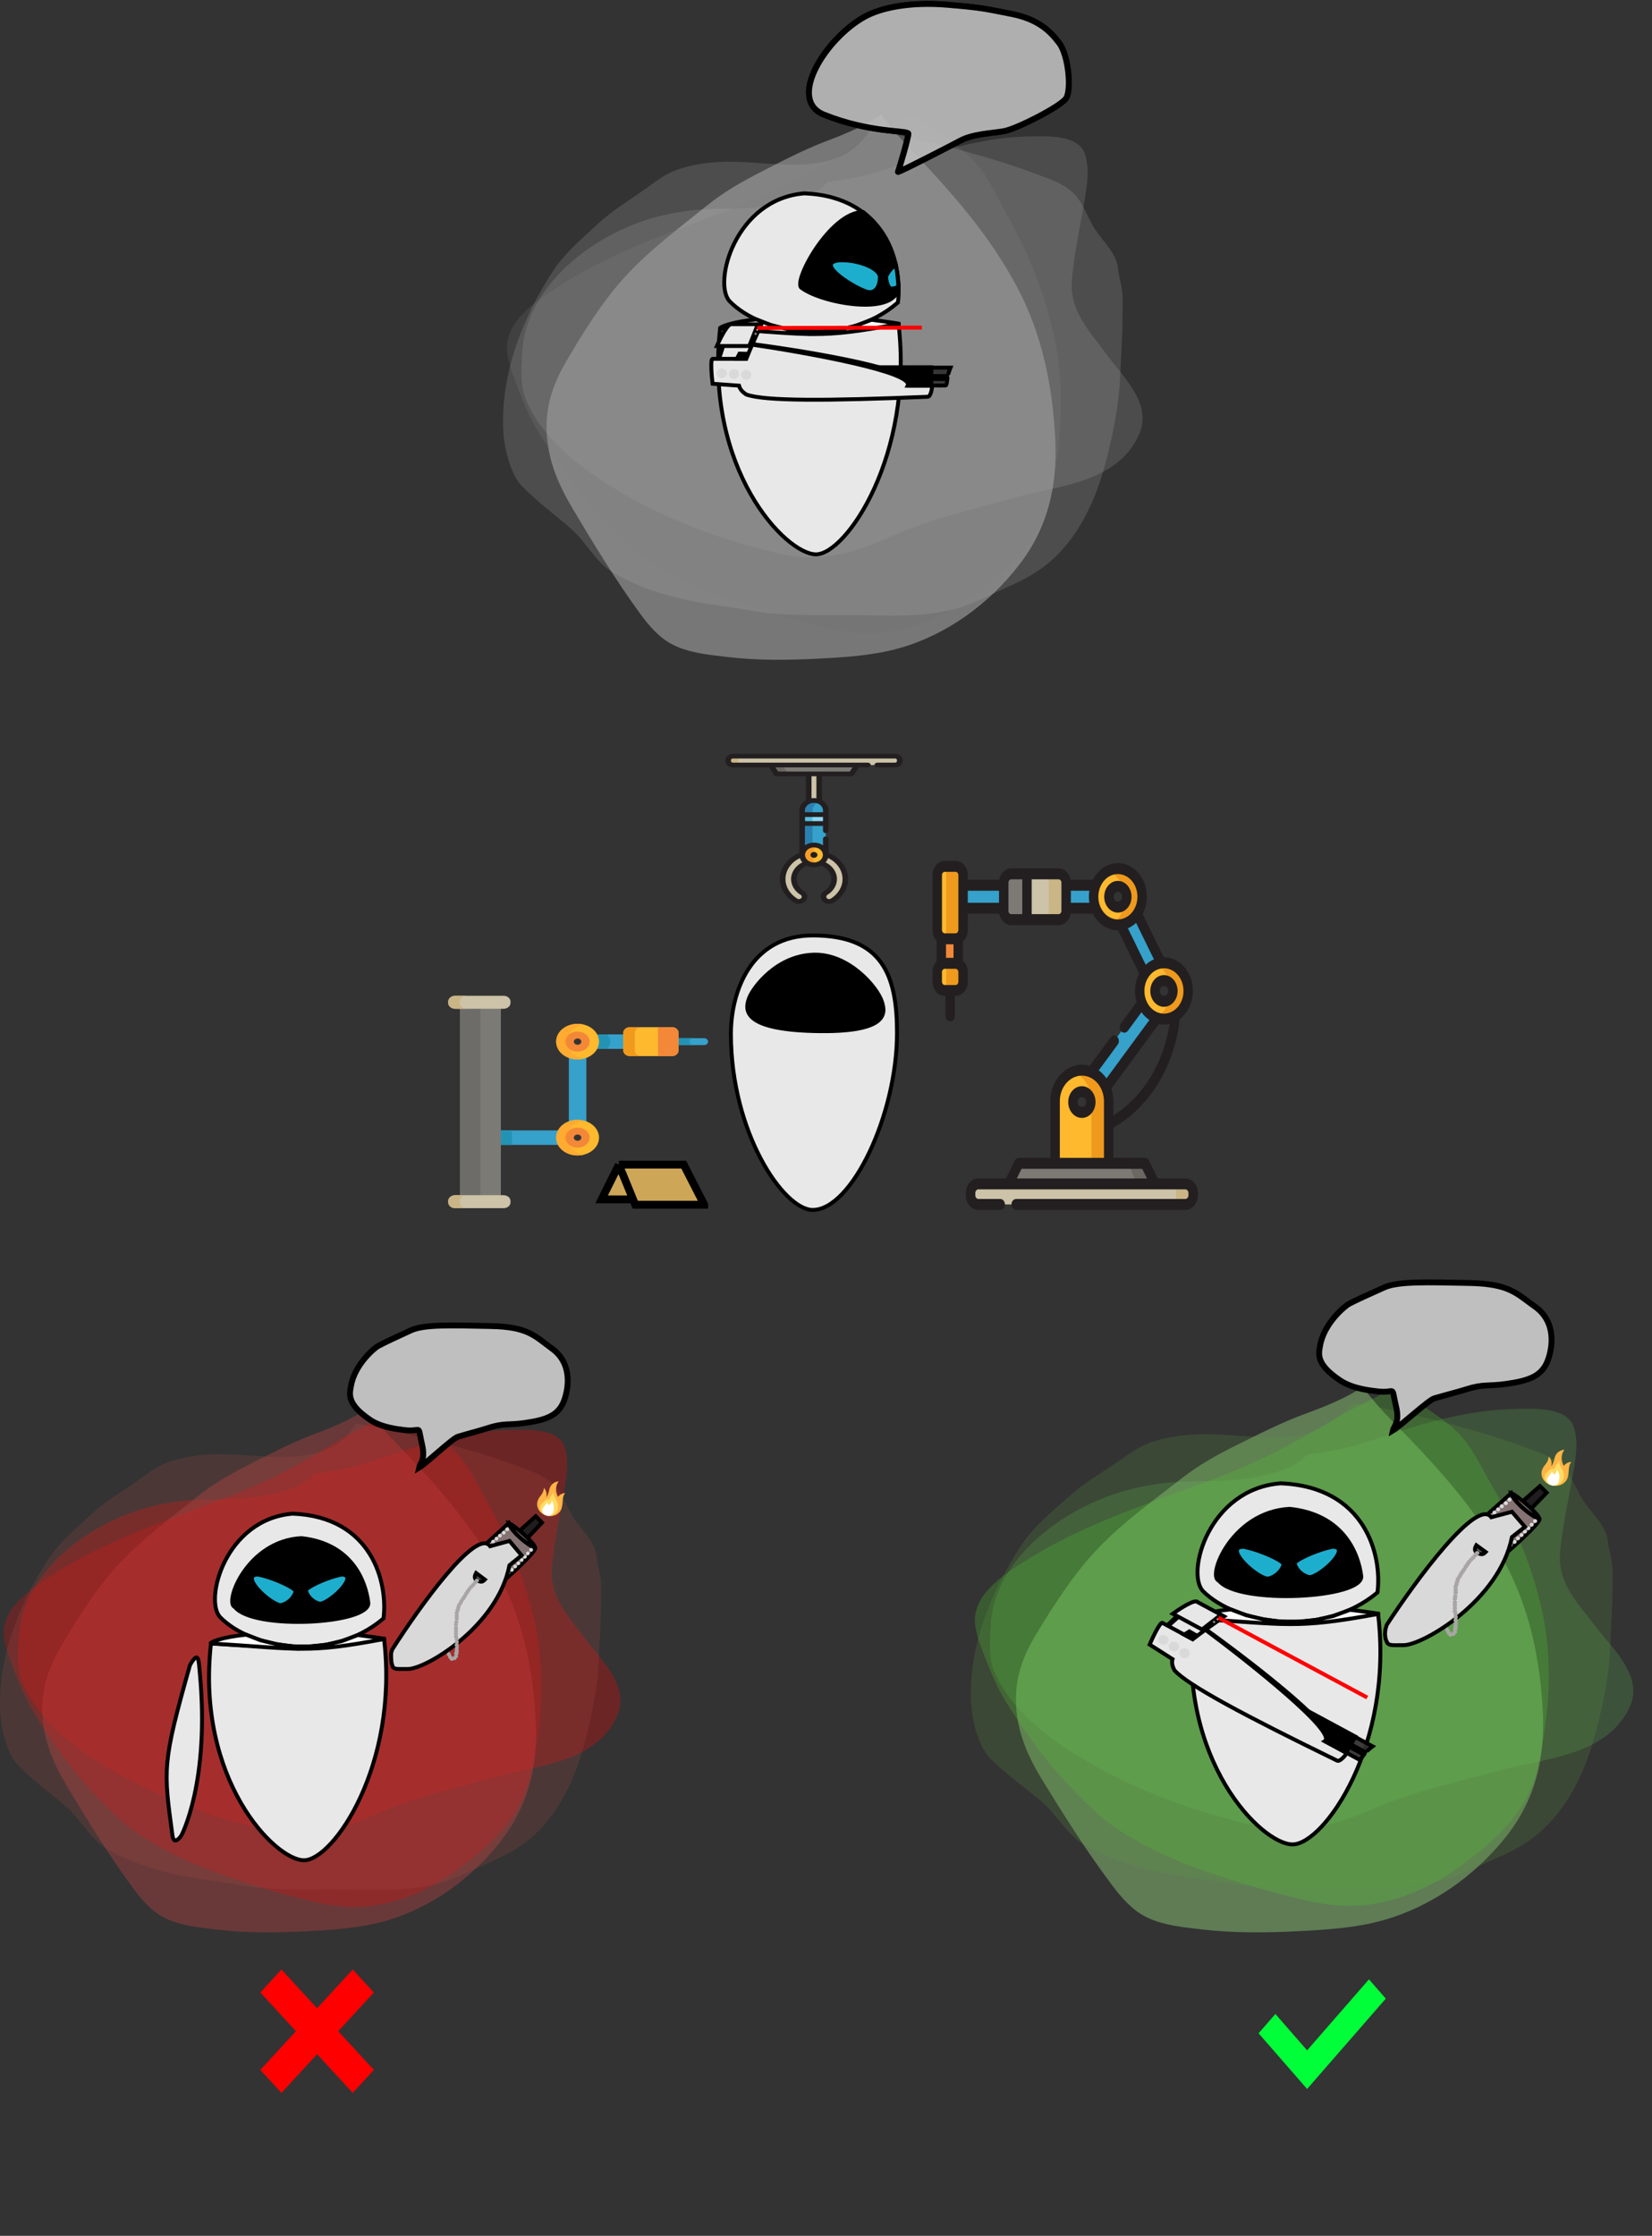 <svg width="422" height="571" viewBox="0 0 422 571" fill="none" xmlns="http://www.w3.org/2000/svg">
<rect x="0" y="0" width="422" height="571" fill="#333333" stroke="none"/>
<path d="M349.702 505.501L354 510.432L333.895 533.501L321.5 519.279L325.798 514.348L333.895 523.638L349.702 505.501Z" fill="#00FF38"/>
<g clip-path="url(#clip0_3_490)">
<path d="M66.5 528.636L75.601 518.751L66.5 508.865L71.899 503.001L81 512.886L90.101 503.001L95.5 508.865L86.399 518.751L95.5 528.636L90.101 534.501L81 524.615L71.899 534.501L66.5 528.636Z" fill="#FF0000"/>
</g>
<g clip-path="url(#clip1_3_490)">
<path d="M179.822 266.907H173.325C172.737 266.907 172.26 266.511 172.26 266.023C172.26 265.534 172.737 265.138 173.325 265.138H179.822C180.41 265.138 180.887 265.534 180.887 266.023C180.887 266.512 180.41 266.907 179.822 266.907Z" fill="#36A1CB"/>
<path d="M176.165 266.023C176.165 265.534 176.642 265.138 177.23 265.138H173.325C172.737 265.138 172.26 265.534 172.26 266.023C172.26 266.511 172.737 266.907 173.325 266.907H177.23C176.642 266.907 176.165 266.512 176.165 266.023Z" fill="#2393B5"/>
<path d="M147.545 269.461C146.749 269.461 145.993 269.294 145.311 268.996V288.029C145.994 287.731 146.749 287.564 147.545 287.564C148.341 287.564 149.097 287.731 149.779 288.029V276.955V273.453V268.997C149.097 269.294 148.341 269.461 147.545 269.461Z" fill="#36A1CB"/>
<path d="M150.983 264.168C151.453 264.735 151.716 265.362 151.716 266.023C151.716 266.684 151.453 267.312 150.983 267.879H161.26V264.168H150.983Z" fill="#36A1CB"/>
<path d="M155.149 264.168H150.983C151.453 264.735 151.716 265.362 151.716 266.023C151.716 266.684 151.453 267.312 150.983 267.879H155.149C155.618 267.312 155.881 266.684 155.881 266.023C155.881 265.362 155.618 264.735 155.149 264.168Z" fill="#2393B5"/>
<path d="M144.533 288.688H136.474H130.586H125.191V292.399H144.533C144.128 291.832 143.901 291.205 143.901 290.544C143.901 289.883 144.128 289.255 144.533 288.688Z" fill="#36A1CB"/>
<path d="M130.586 288.688H125.191V292.399H130.785V288.688H130.586Z" fill="#2393B5"/>
<path d="M173.325 268.306C173.325 269.088 172.562 269.721 171.621 269.721H160.936C159.994 269.721 159.232 269.088 159.232 268.306V263.74C159.232 262.959 159.994 262.325 160.936 262.325H171.621C172.562 262.325 173.325 262.959 173.325 263.74V268.306Z" fill="#FFB92E"/>
<path d="M171.621 262.325H168.071V269.721H171.621C172.562 269.721 173.325 269.088 173.325 268.306V263.74C173.325 262.959 172.562 262.325 171.621 262.325Z" fill="#F28838"/>
<path d="M127.945 262.994V255.971H126.977H119.262H117.93H117.482V306.899H119.262H126.977H127.945V266.147" fill="#7C7A75"/>
<path d="M122.714 262.994V255.971H122.23H118.372H117.706H117.482V306.899H118.372H122.23H122.714V266.147" fill="#6D6C69"/>
<path d="M130.407 307.08V306.717C130.407 305.901 129.61 305.239 128.627 305.239H126.977H117.93H116.28C115.297 305.239 114.5 305.901 114.5 306.717V307.08C114.5 307.897 115.297 308.558 116.28 308.558H117.93H126.977H128.627C129.61 308.558 130.407 307.897 130.407 307.08Z" fill="#CCC3A8"/>
<path d="M130.407 256.152V255.789C130.407 254.973 129.61 254.311 128.627 254.311H126.977H117.93H116.28C115.297 254.311 114.5 254.973 114.5 255.789V256.152C114.5 256.968 115.297 257.63 116.28 257.63H117.93H126.977H128.627C129.61 257.63 130.407 256.968 130.407 256.152Z" fill="#CCC3A8"/>
<path d="M162.168 268.306V263.74C162.168 262.959 162.931 262.325 163.872 262.325H160.935C159.994 262.325 159.231 262.959 159.231 263.74V268.306C159.231 269.088 159.994 269.721 160.935 269.721H163.872C162.931 269.721 162.168 269.088 162.168 268.306Z" fill="#EF9A1D"/>
<path d="M117.437 307.08V306.717C117.437 305.901 118.234 305.239 119.217 305.239H117.93H116.28C115.297 305.239 114.5 305.901 114.5 306.717V307.08C114.5 307.897 115.297 308.558 116.28 308.558H117.93H119.217C118.234 308.558 117.437 307.897 117.437 307.08Z" fill="#C9B585"/>
<path d="M117.437 256.152V255.789C117.437 254.973 118.234 254.311 119.217 254.311H117.93H116.28C115.297 254.311 114.5 254.973 114.5 255.789V256.152C114.5 256.968 115.297 257.63 116.28 257.63H117.93H119.217C118.234 257.63 117.437 256.968 117.437 256.152Z" fill="#C9B585"/>
<path d="M147.545 261.475C144.52 261.475 142.068 263.511 142.068 266.023C142.068 268.535 144.52 270.571 147.545 270.571C150.569 270.571 153.022 268.535 153.022 266.023C153.022 263.511 150.57 261.475 147.545 261.475ZM147.545 267.701C146.429 267.701 145.525 266.95 145.525 266.023C145.525 265.097 146.429 264.345 147.545 264.345C148.661 264.345 149.565 265.096 149.565 266.023C149.565 266.95 148.661 267.701 147.545 267.701Z" fill="#FFB92E"/>
<path d="M147.545 285.995C144.52 285.995 142.068 288.032 142.068 290.544C142.068 293.056 144.52 295.092 147.545 295.092C150.569 295.092 153.022 293.055 153.022 290.544C153.022 288.032 150.57 285.995 147.545 285.995ZM147.545 292.222C146.429 292.222 145.525 291.47 145.525 290.544C145.525 289.617 146.429 288.866 147.545 288.866C148.661 288.866 149.565 289.617 149.565 290.544C149.565 291.47 148.661 292.222 147.545 292.222Z" fill="#FFB92E"/>
<path d="M145.005 266.023C145.005 263.934 146.702 262.174 149.013 261.641C148.546 261.533 148.054 261.475 147.545 261.475C144.52 261.475 142.068 263.511 142.068 266.023C142.068 268.535 144.52 270.571 147.545 270.571C148.054 270.571 148.546 270.513 149.013 270.405C146.702 269.872 145.005 268.113 145.005 266.023Z" fill="#FFAB31"/>
<path d="M145.005 290.544C145.005 288.454 146.702 286.695 149.013 286.162C148.546 286.054 148.054 285.995 147.545 285.995C144.52 285.995 142.068 288.031 142.068 290.544C142.068 293.056 144.52 295.092 147.545 295.092C148.054 295.092 148.546 295.033 149.013 294.925C146.702 294.392 145.005 292.633 145.005 290.544Z" fill="#FFAB31"/>
<path d="M147.545 293.106C145.844 293.106 144.46 291.957 144.46 290.544C144.46 289.131 145.844 287.982 147.545 287.982C149.246 287.982 150.63 289.131 150.63 290.544C150.63 291.957 149.246 293.106 147.545 293.106ZM147.545 289.75C147.018 289.75 146.59 290.106 146.59 290.544C146.59 290.981 147.018 291.337 147.545 291.337C148.072 291.337 148.5 290.981 148.5 290.544C148.5 290.106 148.072 289.75 147.545 289.75Z" fill="#F28838"/>
<path d="M147.545 268.586C145.844 268.586 144.46 267.436 144.46 266.023C144.46 264.61 145.844 263.461 147.545 263.461C149.246 263.461 150.63 264.61 150.63 266.023C150.63 267.436 149.246 268.586 147.545 268.586ZM147.545 265.23C147.018 265.23 146.59 265.586 146.59 266.023C146.59 266.461 147.018 266.817 147.545 266.817C148.072 266.817 148.5 266.461 148.5 266.023C148.5 265.586 148.072 265.23 147.545 265.23Z" fill="#F28838"/>
<path d="M153.683 306.302L158.089 297.442H174.655L179.889 307.67H162.274L161.714 306.302H153.683Z" fill="#CEA658"/>
<path d="M158.089 297.442L153.683 306.302H161.714M158.089 297.442H174.655L179.889 307.67H162.274L161.714 306.302M158.089 297.442L161.714 306.302" stroke="black" stroke-width="2"/>
</g>
<g clip-path="url(#clip2_3_490)">
<path d="M244.089 246.021H241.348C241.023 246.021 240.717 246.115 240.448 246.28V239.504C240.717 239.669 241.023 239.763 241.348 239.763H244.089C244.333 239.763 244.565 239.708 244.78 239.613V246.172C244.565 246.075 244.333 246.021 244.089 246.021Z" fill="#F28838"/>
<path d="M239.42 237.526V223.495C239.42 222.259 240.283 221.257 241.348 221.257H244.089C245.154 221.257 246.016 222.259 246.016 223.495V237.526C246.016 238.761 245.153 239.763 244.089 239.763H241.348C240.283 239.763 239.42 238.761 239.42 237.526Z" fill="#FFB92E"/>
<path d="M241.348 246.021H244.089C245.154 246.021 246.016 247.022 246.016 248.258V250.728C246.016 251.964 245.153 252.966 244.089 252.966H241.348C240.283 252.966 239.42 251.964 239.42 250.728V248.258C239.42 247.022 240.283 246.021 241.348 246.021Z" fill="#FFB92E"/>
<path d="M287.199 262.338L291.736 256.167C292.099 257.054 292.623 257.869 293.308 258.548C293.993 259.227 294.769 259.7 295.58 259.977L287.236 271.323L284.598 274.911L282.506 277.755C281.741 275.945 280.4 274.524 278.761 273.811L284.611 265.856" fill="#36A1CB"/>
<path d="M256.401 226.084V231.952H246.016V226.084H256.401Z" fill="#36A1CB"/>
<path d="M279.905 226.084C279.559 226.981 279.366 227.973 279.366 229.018C279.366 230.063 279.56 231.056 279.905 231.952H272.342V226.084H279.905Z" fill="#36A1CB"/>
<path d="M290.473 233.397L296.607 245.937C295.111 246.141 293.674 246.974 292.619 248.409C292.549 248.503 292.482 248.6 292.417 248.698L286.283 236.16C287.987 235.93 289.479 234.898 290.473 233.397Z" fill="#36A1CB"/>
<path d="M256.401 232.628C256.401 233.864 257.264 234.866 258.328 234.866H270.414C271.479 234.866 272.342 233.864 272.342 232.628V225.409C272.342 224.173 271.479 223.171 270.414 223.171H258.328C257.264 223.171 256.401 224.173 256.401 225.409V232.628Z" fill="#CCC3A8"/>
<path d="M258.328 223.171H262.344V234.866H258.328C257.264 234.866 256.401 233.864 256.401 232.628V225.409C256.401 224.173 257.264 223.171 258.328 223.171Z" fill="#7C7A75"/>
<path d="M292.619 248.409C294.84 245.388 298.751 245.03 301.353 247.609C303.955 250.188 304.264 254.727 302.042 257.748C299.821 260.769 295.91 261.127 293.308 258.548C290.706 255.969 290.397 251.43 292.619 248.409ZM295.847 255.096C296.807 256.048 298.249 255.915 299.068 254.801C299.888 253.687 299.774 252.012 298.814 251.061C297.854 250.109 296.412 250.241 295.593 251.356C294.773 252.47 294.886 254.145 295.847 255.096Z" fill="#FFB92E"/>
<path d="M285.561 221.826C288.982 221.826 291.755 225.046 291.755 229.018C291.755 232.99 288.982 236.21 285.561 236.21C282.139 236.21 279.365 232.99 279.365 229.018C279.365 225.046 282.139 221.826 285.561 221.826ZM285.561 231.672C286.823 231.672 287.846 230.484 287.846 229.018C287.846 227.553 286.823 226.365 285.561 226.365C284.298 226.365 283.275 227.553 283.275 229.018C283.275 230.483 284.298 231.672 285.561 231.672Z" fill="#FFB92E"/>
<path d="M257.679 302.353L260.249 297.105H269.187H269.419H270.954H272.603H272.836H279.892H280.124H281.773H283.308H283.54H292.478L295.048 302.353" fill="#7C7A75"/>
<path d="M276.363 273.308C280.141 273.308 283.203 276.863 283.203 281.249V297.105H269.524V281.249C269.524 276.863 272.586 273.308 276.363 273.308ZM276.363 284.109C277.626 284.109 278.649 282.921 278.649 281.456C278.649 279.991 277.626 278.803 276.363 278.803C275.101 278.803 274.078 279.991 274.078 281.456C274.078 282.921 275.101 284.109 276.363 284.109Z" fill="#FFB92E"/>
<path d="M259.574 307.602H290.68H302.78C303.892 307.602 304.794 306.556 304.794 305.265V304.691C304.794 303.4 303.892 302.354 302.78 302.354H290.68H259.958H249.946C248.834 302.354 247.933 303.4 247.933 304.691V305.265C247.933 306.556 248.834 307.602 249.946 307.602H254.979H255.505" fill="#CCC3A8"/>
<path d="M241.715 237.526V223.495C241.715 222.354 240.98 221.415 240.03 221.276C240.109 221.265 240.19 221.257 240.272 221.257H243.013C244.077 221.257 244.94 222.259 244.94 223.495V237.526C244.94 238.761 244.077 239.763 243.013 239.763H240.272C240.19 239.763 240.109 239.755 240.03 239.744C240.98 239.605 241.715 238.666 241.715 237.526Z" fill="#EF9A1D"/>
<path d="M241.715 250.728V248.258C241.715 247.118 240.98 246.179 240.03 246.04C240.109 246.029 240.19 246.021 240.272 246.021H243.013C244.077 246.021 244.94 247.022 244.94 248.258V250.728C244.94 251.964 244.077 252.966 243.013 252.966H240.272C240.19 252.966 240.109 252.958 240.03 252.946C240.98 252.808 241.715 251.868 241.715 250.728Z" fill="#EF9A1D"/>
<path d="M267.919 232.628V225.409C267.919 224.173 267.055 223.171 265.991 223.171H269.216C270.281 223.171 271.144 224.173 271.144 225.409V232.628C271.144 233.864 270.281 234.866 269.216 234.866H265.991C267.055 234.866 267.919 233.863 267.919 232.628Z" fill="#C9B585"/>
<path d="M297.627 257.748C299.848 254.727 299.54 250.187 296.938 247.609C296.215 246.892 295.391 246.403 294.53 246.134C296.435 245.541 298.55 246.01 300.163 247.609C302.765 250.187 303.074 254.727 300.852 257.748C299.248 259.929 296.763 260.721 294.526 260.022C295.694 259.659 296.783 258.897 297.627 257.748Z" fill="#EF9A1D"/>
<path d="M287.411 229.446C287.411 226.122 285.468 223.325 282.829 222.501C283.343 222.341 283.884 222.254 284.442 222.254C287.863 222.254 290.637 225.474 290.637 229.446C290.637 233.418 287.863 236.638 284.442 236.638C283.884 236.638 283.343 236.551 282.829 236.39C285.468 235.566 287.411 232.77 287.411 229.446Z" fill="#EF9A1D"/>
<path d="M290.118 303.118C290.296 302.8 290.323 302.399 290.189 302.053L288.05 296.493C287.894 296.09 287.55 295.831 287.17 295.831H290.395C290.775 295.831 291.12 296.09 291.275 296.493L293.414 302.053C293.548 302.399 293.521 302.8 293.343 303.118C293.166 303.436 292.861 303.628 292.534 303.628H289.309C289.636 303.628 289.941 303.436 290.118 303.118Z" fill="#6B6861"/>
<path d="M273.574 273.532C274.092 273.387 274.631 273.308 275.187 273.308C278.964 273.308 282.027 276.863 282.027 281.249V297.105H278.802V281.249C278.802 277.508 276.573 274.374 273.574 273.532Z" fill="#EF9A1D"/>
<path d="M300.461 305.265V304.691C300.461 303.4 299.56 302.354 298.448 302.354H301.673C302.785 302.354 303.686 303.4 303.686 304.691V305.265C303.686 306.556 302.785 307.602 301.673 307.602H298.448C299.56 307.602 300.461 306.556 300.461 305.265Z" fill="#C9B585"/>
<path d="M238.216 237.526V223.495C238.216 221.49 239.621 219.858 241.348 219.858H244.089C245.816 219.858 247.221 221.49 247.221 223.495V224.686H255.259C255.548 223.026 256.815 221.773 258.328 221.773H262.344H270.414C271.928 221.773 273.194 223.026 273.484 224.686H279.175C280.461 222.141 282.841 220.428 285.561 220.428C289.641 220.428 292.96 224.281 292.96 229.018C292.96 230.644 292.569 232.165 291.891 233.462L297.285 244.489C297.301 244.489 297.317 244.488 297.333 244.488C299.091 244.488 300.796 245.218 302.135 246.545C303.638 248.034 304.552 250.115 304.707 252.402C304.863 254.69 304.241 256.911 302.958 258.656C302.487 259.296 301.943 259.843 301.348 260.29C301.196 261.902 300.662 265.858 298.876 270.519C296.819 275.888 292.647 283.215 284.408 288.035V295.706H292.478C292.911 295.706 293.311 295.976 293.525 296.414L295.749 300.955H302.78C304.555 300.955 305.998 302.631 305.998 304.691V305.265C305.998 307.325 304.555 309.001 302.78 309.001H259.574C258.909 309.001 258.37 308.375 258.37 307.602C258.37 306.83 258.909 306.204 259.574 306.204H302.78C303.226 306.204 303.589 305.783 303.589 305.265V304.691C303.589 304.173 303.226 303.752 302.78 303.752H295.073C295.072 303.752 295.071 303.752 295.07 303.752H257.681C257.68 303.752 257.679 303.752 257.678 303.752C257.678 303.752 257.677 303.752 257.676 303.752H249.947C249.501 303.752 249.138 304.173 249.138 304.691V305.265C249.138 305.783 249.501 306.204 249.947 306.204H255.506C256.171 306.204 256.71 306.829 256.71 307.602C256.71 308.375 256.171 309.001 255.506 309.001H249.947C248.172 309.001 246.729 307.325 246.729 305.265V304.691C246.729 302.631 248.172 300.955 249.947 300.955H256.979L259.202 296.414C259.416 295.977 259.816 295.707 260.25 295.707H268.319V281.249C268.319 276.099 271.928 271.91 276.363 271.91C277.053 271.91 277.722 272.012 278.361 272.202L283.695 264.948C284.127 264.361 284.887 264.291 285.393 264.792C285.9 265.294 285.959 266.177 285.527 266.764L280.675 273.362C281.426 273.914 282.091 274.606 282.645 275.412L293.608 260.505C293.228 260.247 292.866 259.949 292.526 259.612C292.437 259.524 292.35 259.433 292.264 259.34C292.231 259.303 292.198 259.265 292.165 259.228C292.115 259.172 292.066 259.116 292.018 259.058C291.976 259.009 291.936 258.957 291.895 258.907C291.859 258.861 291.823 258.816 291.787 258.77C291.739 258.706 291.692 258.642 291.645 258.577C291.629 258.555 291.613 258.534 291.597 258.511L288.115 263.246C287.683 263.833 286.923 263.903 286.417 263.402C285.911 262.9 285.851 262.017 286.283 261.43L290.342 255.91C290.137 255.222 290.005 254.5 289.954 253.755C289.83 251.936 290.199 250.161 290.999 248.632L285.606 237.608C285.591 237.608 285.576 237.609 285.561 237.609C282.841 237.609 280.461 235.895 279.175 233.351H273.484C273.195 235.011 271.929 236.264 270.415 236.264H262.344H258.329C256.815 236.264 255.549 235.011 255.259 233.351H247.222V237.526C247.222 238.703 246.735 239.749 245.985 240.414V245.371C246.735 246.035 247.222 247.081 247.222 248.258V250.729C247.222 252.734 245.816 254.365 244.089 254.365H243.923V259.451C243.923 260.224 243.384 260.85 242.719 260.85C242.053 260.85 241.514 260.224 241.514 259.451V254.365H241.348C239.621 254.365 238.216 252.734 238.216 250.729V248.258C238.216 247.194 238.614 246.238 239.244 245.573V240.211C238.614 239.546 238.216 238.59 238.216 237.526ZM244.812 223.495C244.812 223.032 244.488 222.655 244.089 222.655H241.348C240.949 222.655 240.625 223.032 240.625 223.495V237.526C240.625 237.864 240.799 238.155 241.049 238.287C241.058 238.292 241.068 238.298 241.078 238.303C241.115 238.32 241.153 238.334 241.193 238.344C241.201 238.346 241.209 238.348 241.216 238.349C241.259 238.358 241.303 238.365 241.348 238.365H244.089C244.134 238.365 244.178 238.359 244.221 238.349C244.262 238.34 244.303 238.326 244.343 238.309C244.616 238.189 244.812 237.885 244.812 237.526V231.952V226.084L244.812 223.495ZM241.653 244.622H243.575V241.162H241.653V244.622ZM302.305 252.623C302.2 251.08 301.584 249.677 300.57 248.672C299.668 247.778 298.518 247.285 297.333 247.285C297.138 247.285 296.945 247.299 296.754 247.325C296.752 247.325 296.75 247.326 296.748 247.326C296.533 247.355 296.322 247.402 296.114 247.462C296.09 247.469 296.065 247.476 296.04 247.483C295.993 247.498 295.946 247.514 295.9 247.53C295.864 247.542 295.828 247.555 295.793 247.568C295.753 247.583 295.713 247.599 295.673 247.615C295.631 247.633 295.589 247.65 295.547 247.669C295.513 247.684 295.479 247.7 295.444 247.716C295.396 247.739 295.348 247.763 295.3 247.787C295.273 247.801 295.245 247.815 295.217 247.83C295.157 247.863 295.098 247.897 295.039 247.932C295.024 247.941 295.009 247.95 294.994 247.959C294.918 248.006 294.842 248.055 294.768 248.106C294.768 248.106 294.768 248.106 294.768 248.106C294.696 248.156 294.625 248.209 294.555 248.263C294.537 248.278 294.518 248.293 294.5 248.308C294.449 248.348 294.399 248.39 294.349 248.433C294.326 248.453 294.304 248.473 294.281 248.494C294.237 248.533 294.193 248.574 294.15 248.615C294.126 248.638 294.102 248.662 294.078 248.685C294.037 248.726 293.996 248.769 293.956 248.811C293.933 248.836 293.91 248.861 293.887 248.886C293.845 248.932 293.805 248.98 293.764 249.028C293.745 249.051 293.725 249.073 293.706 249.096C293.647 249.168 293.59 249.241 293.535 249.317C293.483 249.387 293.433 249.459 293.384 249.532C293.382 249.535 293.38 249.538 293.378 249.541C292.619 250.681 292.257 252.088 292.355 253.534C292.403 254.241 292.56 254.917 292.812 255.541C292.815 255.55 292.82 255.558 292.824 255.567C292.974 255.933 293.154 256.275 293.362 256.593C293.366 256.597 293.369 256.602 293.372 256.607C293.417 256.676 293.465 256.743 293.513 256.81C293.522 256.822 293.53 256.834 293.539 256.847C293.584 256.907 293.63 256.965 293.677 257.023C293.689 257.039 293.702 257.056 293.715 257.071C293.763 257.13 293.813 257.187 293.863 257.243C293.874 257.256 293.885 257.269 293.897 257.282C293.96 257.351 294.024 257.418 294.09 257.484C294.153 257.546 294.216 257.605 294.281 257.663C294.303 257.683 294.326 257.702 294.349 257.722C294.39 257.757 294.431 257.792 294.472 257.826C294.504 257.852 294.537 257.877 294.569 257.902C294.602 257.927 294.634 257.952 294.667 257.976C294.705 258.003 294.742 258.031 294.781 258.057C294.808 258.076 294.836 258.095 294.864 258.113C294.907 258.141 294.949 258.169 294.991 258.195C295.015 258.21 295.039 258.223 295.063 258.237C295.142 258.284 295.222 258.328 295.303 258.37C295.337 258.388 295.37 258.406 295.404 258.422C295.436 258.438 295.469 258.451 295.501 258.466C295.546 258.487 295.592 258.508 295.638 258.527C295.666 258.539 295.694 258.55 295.722 258.561C295.775 258.581 295.828 258.602 295.881 258.62C296.347 258.785 296.834 258.871 297.327 258.871C297.327 258.871 297.327 258.871 297.328 258.871C298.792 258.871 300.176 258.131 301.126 256.84C301.991 255.663 302.41 254.166 302.305 252.623ZM259.75 300.955H292.977L291.777 298.504H283.203H269.523H260.95L259.75 300.955ZM270.728 281.249V295.707H281.999V281.249C281.999 277.641 279.471 274.707 276.364 274.707C273.256 274.707 270.728 277.641 270.728 281.249ZM283.907 278.004C284.23 279.015 284.408 280.108 284.408 281.248V284.875C289.948 281.326 294.056 276.158 296.635 269.486C297.884 266.254 298.48 263.359 298.761 261.504C298.293 261.611 297.814 261.669 297.328 261.669C297.328 261.669 297.328 261.669 297.327 261.669C296.887 261.669 296.449 261.622 296.02 261.533L283.907 278.004ZM292.677 246.398C292.733 246.345 292.791 246.295 292.848 246.244C292.859 246.234 292.869 246.225 292.88 246.215C292.983 246.125 293.087 246.039 293.194 245.955C293.197 245.953 293.2 245.951 293.203 245.948C293.301 245.871 293.402 245.798 293.503 245.726C293.524 245.712 293.544 245.698 293.565 245.684C293.656 245.621 293.748 245.561 293.842 245.503C293.859 245.492 293.876 245.481 293.893 245.471C294.004 245.403 294.116 245.338 294.23 245.277C294.234 245.275 294.238 245.273 294.242 245.271C294.346 245.216 294.451 245.164 294.557 245.115C294.591 245.099 294.625 245.083 294.659 245.068C294.697 245.051 294.734 245.033 294.772 245.017L290.212 235.694C290.186 235.718 290.16 235.74 290.135 235.763C289.531 236.316 288.852 236.764 288.118 237.079L292.677 246.398ZM285.561 234.811C285.761 234.811 285.958 234.796 286.152 234.769C286.231 234.758 286.31 234.745 286.389 234.73C286.392 234.73 286.394 234.729 286.397 234.728C287.133 234.583 287.833 234.243 288.44 233.745C288.44 233.745 288.441 233.744 288.441 233.744C288.503 233.693 288.564 233.64 288.624 233.586C288.635 233.576 288.647 233.566 288.658 233.555C288.706 233.511 288.753 233.466 288.799 233.42C288.821 233.399 288.842 233.377 288.863 233.355C288.898 233.319 288.933 233.283 288.967 233.246C288.997 233.213 289.027 233.181 289.056 233.147C289.08 233.12 289.104 233.092 289.127 233.064C289.163 233.021 289.2 232.977 289.235 232.932C289.25 232.913 289.265 232.893 289.281 232.873C289.321 232.821 289.361 232.768 289.4 232.713C289.41 232.699 289.42 232.685 289.43 232.671C290.13 231.673 290.551 230.401 290.551 229.018C290.551 225.823 288.312 223.224 285.56 223.224C283.517 223.224 281.758 224.658 280.987 226.703C280.966 226.758 280.946 226.813 280.927 226.869C280.915 226.904 280.903 226.94 280.891 226.976C280.873 227.032 280.856 227.088 280.839 227.144C280.828 227.182 280.817 227.22 280.806 227.258C280.791 227.31 280.778 227.364 280.765 227.417C280.755 227.46 280.743 227.502 280.734 227.545C280.723 227.593 280.714 227.641 280.704 227.689C280.694 227.738 280.684 227.786 280.675 227.835C280.667 227.879 280.661 227.923 280.654 227.967C280.645 228.02 280.636 228.073 280.629 228.126C280.623 228.17 280.619 228.213 280.614 228.257C280.608 228.311 280.601 228.365 280.596 228.42C280.592 228.472 280.589 228.524 280.586 228.576C280.583 228.623 280.579 228.669 280.577 228.717C280.572 228.817 280.57 228.917 280.57 229.018C280.57 229.119 280.572 229.219 280.577 229.319C280.579 229.366 280.583 229.411 280.586 229.458C280.589 229.51 280.592 229.563 280.596 229.616C280.601 229.669 280.608 229.722 280.614 229.775C280.619 229.82 280.623 229.865 280.629 229.91C280.636 229.962 280.645 230.013 280.653 230.065C280.66 230.11 280.667 230.156 280.675 230.201C280.684 230.249 280.693 230.295 280.703 230.342C280.713 230.392 280.723 230.442 280.734 230.491C280.743 230.533 280.754 230.573 280.764 230.614C280.778 230.669 280.791 230.724 280.807 230.779C280.816 230.816 280.827 230.851 280.838 230.887C280.855 230.945 280.873 231.004 280.892 231.062C280.903 231.096 280.915 231.129 280.926 231.163C280.946 231.22 280.966 231.278 280.988 231.335C281.76 233.379 283.518 234.811 285.561 234.811ZM278.26 230.412C278.253 230.363 278.246 230.314 278.239 230.265C278.228 230.175 278.219 230.085 278.21 229.994C278.205 229.947 278.2 229.9 278.196 229.853C278.188 229.756 278.182 229.658 278.177 229.56C278.175 229.519 278.171 229.478 278.17 229.437C278.164 229.298 278.161 229.159 278.161 229.019C278.161 228.879 278.164 228.739 278.17 228.6C278.172 228.559 278.175 228.518 278.177 228.477C278.182 228.379 278.188 228.281 278.196 228.183C278.2 228.137 278.205 228.091 278.21 228.044C278.218 227.953 278.228 227.861 278.24 227.771C278.246 227.723 278.253 227.675 278.259 227.627C278.266 227.579 278.271 227.531 278.279 227.483H273.547V230.554H278.279C278.272 230.506 278.266 230.459 278.26 230.412ZM271.137 232.628V231.952V226.084V225.409C271.137 224.946 270.813 224.57 270.415 224.57H263.549V233.467H270.415C270.813 233.467 271.137 233.091 271.137 232.628ZM257.605 232.628C257.605 233.09 257.93 233.467 258.328 233.467H261.139V224.57H258.328C257.93 224.57 257.605 224.946 257.605 225.409V226.084V231.952V232.628ZM255.196 230.553V227.483H247.221V230.553H255.196V230.553ZM240.625 250.728C240.625 251.191 240.949 251.567 241.348 251.567H244.089C244.488 251.567 244.812 251.191 244.812 250.728V248.258C244.812 247.895 244.612 247.589 244.334 247.472C244.297 247.456 244.26 247.443 244.222 247.435C244.179 247.425 244.135 247.419 244.089 247.419H241.348C241.303 247.419 241.259 247.425 241.217 247.435C241.209 247.436 241.201 247.438 241.193 247.44C241.153 247.45 241.115 247.464 241.078 247.481C241.068 247.486 241.059 247.491 241.049 247.497C240.8 247.629 240.625 247.92 240.625 248.258L240.625 250.728Z" fill="#231F20"/>
<path d="M276.363 285.507C274.439 285.507 272.874 283.69 272.874 281.456C272.874 279.221 274.439 277.404 276.363 277.404C278.288 277.404 279.854 279.221 279.854 281.456C279.854 283.69 278.288 285.507 276.363 285.507ZM276.363 280.201C275.768 280.201 275.283 280.764 275.283 281.456C275.283 282.148 275.768 282.711 276.363 282.711C276.959 282.711 277.444 282.148 277.444 281.456C277.444 280.764 276.959 280.201 276.363 280.201Z" fill="#231F20"/>
<path d="M297.329 257.13C296.5 257.13 295.696 256.786 295.064 256.16C293.601 254.71 293.427 252.147 294.676 250.448C295.34 249.545 296.308 249.027 297.331 249.027C298.161 249.027 298.965 249.372 299.596 249.997C301.06 251.448 301.234 254.011 299.984 255.71C299.32 256.612 298.353 257.13 297.329 257.13ZM298.032 252.124C297.781 251.876 297.513 251.824 297.332 251.824C297.014 251.824 296.714 251.984 296.509 252.264C296.484 252.297 296.462 252.33 296.442 252.365C296.439 252.369 296.437 252.373 296.435 252.377C296.417 252.408 296.399 252.44 296.384 252.473C296.384 252.473 296.384 252.473 296.384 252.473C296.177 252.909 296.213 253.452 296.475 253.846C296.476 253.847 296.477 253.848 296.478 253.849C296.496 253.877 296.516 253.903 296.537 253.929C296.541 253.934 296.545 253.94 296.549 253.945C296.574 253.976 296.601 254.005 296.628 254.032C296.879 254.281 297.148 254.333 297.329 254.333C297.646 254.333 297.947 254.172 298.152 253.893C298.539 253.367 298.485 252.574 298.032 252.124Z" fill="#231F20"/>
<path d="M285.561 224.967C287.485 224.967 289.05 226.784 289.05 229.018C289.05 231.253 287.485 233.07 285.561 233.07C283.636 233.07 282.07 231.253 282.07 229.018C282.07 226.784 283.636 224.967 285.561 224.967ZM285.561 230.273C286.156 230.273 286.641 229.71 286.641 229.018C286.641 228.326 286.156 227.763 285.561 227.763C284.965 227.763 284.48 228.326 284.48 229.018C284.48 229.71 284.965 230.273 285.561 230.273Z" fill="#231F20"/>
</g>
<g clip-path="url(#clip3_3_490)">
<path d="M210.943 214.215V218.314C210.943 219.726 209.592 220.871 207.924 220.871C206.257 220.871 204.905 219.726 204.905 218.314V206.99C204.905 205.578 206.257 204.433 207.924 204.433C209.592 204.433 210.943 205.578 210.943 206.99V212.17" fill="#36A1CB"/>
<path d="M207.553 218.377V207.053C207.553 205.928 208.411 204.974 209.602 204.631C209.298 204.544 208.972 204.496 208.632 204.496C206.965 204.496 205.613 205.641 205.613 207.053V218.377C205.613 219.789 206.965 220.934 208.632 220.934C208.972 220.934 209.298 220.886 209.602 220.799C208.411 220.456 207.553 219.502 207.553 218.377Z" fill="#2B80AF"/>
<path d="M207.924 204.433C208.406 204.433 208.861 204.529 209.265 204.699V197.649H206.584V204.699C206.987 204.529 207.443 204.433 207.924 204.433Z" fill="#CCC3A8"/>
<path d="M219.007 195.377L217.483 197.649H212.181H212.044H211.133H210.155H210.017H205.832H205.694H204.716H203.805H203.667H198.366L196.842 195.377" fill="#7C7A75"/>
<path d="M210.944 208.048H204.933V210.32H210.944V208.048Z" fill="#8BD8F7"/>
<path d="M207.924 220.872C209.577 220.872 210.916 219.737 210.916 218.338C210.916 216.938 209.577 215.804 207.924 215.804C206.272 215.804 204.933 216.938 204.933 218.338C204.933 219.737 206.272 220.872 207.924 220.872Z" fill="#FFB92E"/>
<path d="M204.924 228.038C203.589 227.22 202.792 225.899 202.792 224.506C202.792 222.622 204.211 221.014 206.19 220.407C205.414 219.944 204.906 219.179 204.906 218.314V218.233C201.992 219.247 199.934 221.677 199.934 224.506C199.934 226.673 201.172 228.727 203.248 229.999C203.887 230.391 204.78 230.27 205.243 229.729C205.706 229.187 205.563 228.43 204.924 228.038Z" fill="#CCC3A8"/>
<path d="M210.943 218.224V218.314C210.943 219.176 210.439 219.938 209.667 220.401C211.657 221.005 213.084 222.617 213.084 224.507C213.084 225.899 212.287 227.22 210.953 228.038C210.314 228.431 210.171 229.187 210.634 229.729C210.913 230.056 211.35 230.229 211.792 230.229C212.083 230.229 212.376 230.155 212.629 229.999C214.704 228.727 215.942 226.673 215.942 224.507C215.942 221.668 213.872 219.233 210.943 218.224Z" fill="#CCC3A8"/>
<path d="M201.081 197.231L199.527 194.838C199.419 194.673 199.417 194.472 199.52 194.305C199.623 194.137 199.818 194.024 200.04 194.004L197.956 194.193C197.734 194.213 197.539 194.326 197.435 194.493C197.332 194.661 197.335 194.861 197.442 195.027L198.997 197.42C199.126 197.62 199.385 197.734 199.652 197.709L201.736 197.521C201.469 197.545 201.211 197.431 201.081 197.231Z" fill="#6B6861"/>
<path d="M207.553 208.111H205.614V210.383H207.553V208.111Z" fill="#57BEDD"/>
<path d="M207.479 218.4C207.479 217.379 208.039 216.47 208.913 215.878C208.821 215.871 208.727 215.866 208.632 215.866C206.98 215.866 205.641 217.001 205.641 218.4C205.641 219.8 206.98 220.934 208.632 220.934C208.727 220.934 208.821 220.929 208.913 220.922C208.039 220.331 207.479 219.421 207.479 218.4Z" fill="#F79E28"/>
<path d="M221.694 195.377H194.382H187.205C186.545 195.377 186.011 194.924 186.011 194.366V194.117C186.011 193.559 186.545 193.106 187.205 193.106H194.382H221.466H228.644C229.303 193.106 229.838 193.558 229.838 194.117V194.366C229.838 194.924 229.303 195.377 228.644 195.377H224.42H224.108" fill="#CCC3A8"/>
<path d="M188.624 194.429V194.18C188.624 193.621 189.159 193.169 189.819 193.169H187.913C187.254 193.169 186.719 193.621 186.719 194.18V194.429C186.719 194.987 187.254 195.44 187.913 195.44H189.819C189.159 195.44 188.624 194.987 188.624 194.429Z" fill="#C9B585"/>
<path d="M228.644 192.5H187.205C186.153 192.5 185.296 193.226 185.296 194.117V194.366C185.296 195.257 186.153 195.982 187.205 195.982H196.426L197.745 197.948C197.872 198.137 198.109 198.254 198.366 198.254H205.869V204.352C204.859 204.918 204.191 205.889 204.191 206.99V217.841C201.155 219.065 199.219 221.638 199.219 224.506C199.219 226.867 200.568 229.104 202.829 230.49C203.197 230.715 203.631 230.835 204.085 230.835C204.085 230.835 204.085 230.835 204.085 230.835C204.771 230.835 205.42 230.554 205.822 230.084C206.158 229.691 206.293 229.211 206.202 228.732C206.112 228.253 205.807 227.832 205.343 227.548C204.193 226.843 203.506 225.706 203.506 224.506C203.506 223.027 204.545 221.685 206.123 221.083C206.657 221.333 207.271 221.477 207.924 221.477C208.582 221.477 209.2 221.331 209.738 221.077C211.325 221.677 212.37 223.021 212.37 224.506C212.37 225.706 211.683 226.843 210.534 227.548C209.576 228.135 209.362 229.273 210.055 230.084C210.457 230.554 211.107 230.835 211.793 230.835C212.246 230.835 212.681 230.715 213.049 230.489C215.308 229.103 216.657 226.867 216.657 224.507C216.657 221.627 214.71 219.05 211.658 217.83V214.215C211.658 213.88 211.338 213.61 210.943 213.61C210.549 213.61 210.229 213.88 210.229 214.215V215.881C209.595 215.454 208.795 215.198 207.924 215.198C207.054 215.198 206.253 215.454 205.62 215.881V210.925H210.229V212.17C210.229 212.505 210.549 212.775 210.943 212.775C211.338 212.775 211.658 212.505 211.658 212.17V210.32V208.048V206.99C211.658 205.889 210.99 204.919 209.98 204.352V198.254H217.483C217.74 198.254 217.977 198.137 218.104 197.948L219.423 195.982H221.694C222.089 195.982 222.409 195.711 222.409 195.377C222.409 195.043 222.089 194.772 221.694 194.772H219.022C219.022 194.772 219.022 194.772 219.021 194.772H196.828C196.828 194.772 196.827 194.772 196.827 194.772H187.205C186.941 194.772 186.726 194.59 186.726 194.366V194.117C186.726 193.893 186.941 193.711 187.205 193.711H228.644C228.908 193.711 229.124 193.893 229.124 194.117V194.366C229.124 194.59 228.908 194.772 228.644 194.772H224.108C223.713 194.772 223.393 195.043 223.393 195.377C223.393 195.711 223.713 195.982 224.108 195.982H228.644C229.696 195.982 230.553 195.257 230.553 194.366V194.117C230.553 193.226 229.697 192.5 228.644 192.5ZM202.077 224.506C202.077 226.093 202.985 227.596 204.505 228.528C204.66 228.623 204.761 228.763 204.792 228.923C204.822 229.083 204.777 229.243 204.665 229.374C204.529 229.533 204.317 229.624 204.085 229.624C203.934 229.624 203.79 229.585 203.667 229.509C201.777 228.35 200.648 226.48 200.648 224.507C200.648 222.264 202.064 220.237 204.323 219.146C204.387 219.344 204.473 219.535 204.579 219.715C204.579 219.716 204.579 219.716 204.579 219.716C204.605 219.76 204.632 219.804 204.66 219.846C204.664 219.853 204.669 219.86 204.674 219.867C204.698 219.903 204.722 219.938 204.748 219.973C204.759 219.988 204.77 220.003 204.782 220.018C204.801 220.044 204.821 220.07 204.842 220.096C204.86 220.119 204.88 220.141 204.899 220.164C204.913 220.181 204.928 220.198 204.943 220.215C204.948 220.221 204.953 220.227 204.958 220.233C203.2 221.116 202.077 222.737 202.077 224.506ZM215.228 224.506C215.228 226.48 214.1 228.35 212.21 229.509C212.088 229.584 211.943 229.624 211.793 229.624C211.56 229.624 211.349 229.533 211.213 229.374C210.981 229.103 211.053 228.724 211.372 228.528C212.892 227.596 213.799 226.093 213.799 224.506C213.799 222.728 212.668 221.104 210.899 220.224C210.902 220.22 210.905 220.216 210.908 220.213C210.928 220.19 210.947 220.167 210.966 220.145C210.98 220.127 210.995 220.111 211.009 220.093C211.039 220.056 211.067 220.018 211.096 219.98C211.098 219.977 211.101 219.974 211.103 219.97C211.29 219.714 211.435 219.433 211.53 219.135C213.803 220.223 215.228 222.254 215.228 224.506ZM207.924 216.409C209.18 216.409 210.202 217.274 210.202 218.337C210.202 219.368 209.243 220.212 208.042 220.264C208.003 220.265 207.964 220.266 207.924 220.266C207.885 220.266 207.846 220.265 207.807 220.264C206.606 220.212 205.647 219.368 205.647 218.337C205.647 217.274 206.669 216.409 207.924 216.409ZM205.647 209.714V208.653H210.229V209.714H205.647ZM210.229 207.443H205.62V206.99C205.62 206.219 206.15 205.552 206.918 205.235C206.937 205.227 206.956 205.22 206.975 205.212C207.017 205.196 207.06 205.181 207.103 205.167C207.113 205.163 207.123 205.16 207.134 205.157C207.159 205.149 207.184 205.142 207.209 205.135C207.222 205.131 207.235 205.128 207.248 205.124C207.273 205.118 207.299 205.112 207.324 205.106C207.337 205.103 207.351 205.1 207.364 205.097C207.389 205.091 207.415 205.087 207.44 205.082C207.455 205.079 207.469 205.077 207.484 205.074C207.508 205.07 207.533 205.067 207.558 205.063C207.575 205.061 207.592 205.059 207.609 205.057C207.632 205.054 207.654 205.052 207.677 205.05C207.7 205.048 207.722 205.046 207.745 205.045C207.763 205.043 207.781 205.042 207.799 205.041C207.841 205.039 207.882 205.038 207.924 205.038C207.966 205.038 208.008 205.039 208.05 205.041C208.068 205.042 208.086 205.043 208.104 205.045C208.127 205.046 208.149 205.048 208.172 205.05C208.194 205.052 208.217 205.054 208.24 205.057C208.257 205.059 208.274 205.061 208.291 205.063C208.316 205.066 208.341 205.07 208.365 205.074C208.38 205.077 208.394 205.079 208.408 205.082C208.434 205.087 208.46 205.091 208.485 205.097C208.498 205.1 208.511 205.103 208.524 205.106C208.55 205.112 208.576 205.118 208.602 205.124C208.614 205.128 208.626 205.131 208.638 205.135C208.664 205.142 208.69 205.149 208.716 205.157C208.72 205.158 208.723 205.159 208.727 205.161C208.778 205.177 208.827 205.194 208.876 205.213C208.894 205.22 208.913 205.227 208.931 205.235C209.698 205.552 210.229 206.219 210.229 206.99V207.443H210.229V207.443ZM208.551 203.872C208.535 203.869 208.518 203.868 208.502 203.865C208.493 203.864 208.485 203.863 208.477 203.862C208.427 203.856 208.378 203.851 208.328 203.846C208.315 203.845 208.301 203.844 208.287 203.843C208.241 203.839 208.195 203.836 208.149 203.834C208.134 203.833 208.119 203.832 208.104 203.831C208.044 203.829 207.985 203.827 207.925 203.827C207.865 203.827 207.805 203.829 207.745 203.831C207.73 203.832 207.715 203.833 207.7 203.834C207.654 203.836 207.608 203.839 207.562 203.843C207.548 203.844 207.534 203.845 207.52 203.846C207.471 203.851 207.422 203.856 207.373 203.862C207.364 203.863 207.355 203.864 207.347 203.865C207.331 203.868 207.314 203.869 207.298 203.872V198.254H208.551V203.872ZM217.067 197.043H209.265H206.584H198.782L198.07 195.982H217.779L217.067 197.043Z" fill="#231F20"/>
<path d="M207.924 219.09C208.415 219.09 208.813 218.753 208.813 218.337C208.813 217.921 208.415 217.584 207.924 217.584C207.434 217.584 207.036 217.921 207.036 218.337C207.036 218.753 207.434 219.09 207.924 219.09Z" fill="#231F20"/>
</g>
<path d="M207.617 309.001C200.132 309.001 186.711 289.191 186.711 264.057C186.711 253.227 191.81 238.901 207.617 238.901C225.501 238.901 229.138 249.19 229.138 263.801C229.138 284.678 217.561 309.001 207.617 309.001Z" fill="#E8E8E8" stroke="black"/>
<path d="M191.452 254.659C192.456 252.206 198.331 244.076 207.877 243.813C216.907 243.564 224.116 252.194 225.27 255.781C226.193 258.65 227.237 263.818 207.877 263.321C189.303 262.843 190.211 257.694 191.452 254.659Z" fill="black" stroke="black"/>
<path d="M227.984 42.674C222.496 44.608 217.004 45.822 211.415 46.479C210.115 47.987 208.21 49.209 206.581 49.922C199.947 52.826 191.761 53.311 184.708 53.311C173.969 53.311 164.356 55.308 154.656 60.779C144.48 66.518 134.076 76.927 133.399 89.96C133.211 93.59 132.81 98.101 134.132 101.538C137.02 109.043 143.493 115.4 149.613 119.863C164.148 130.463 182.421 137.72 199.603 141.482C210.489 143.866 218.762 140.945 228.629 136.587C238.302 132.315 248.866 130.044 258.946 127.174C270.041 124.014 285.644 123.434 291.08 110.732C294.401 102.971 286.582 95.882 282.606 90.431C278.327 84.563 273.182 79.424 273.811 71.573C274.33 65.083 275.773 58.674 276.86 52.275C277.545 48.244 278.574 43.036 277.036 39.065C275.198 34.323 267 34.78 263.343 34.829C251.102 34.995 239.513 38.61 227.984 42.674Z" fill="#8D8D8D" fill-opacity="0.28"/>
<path d="M231.864 37.344C229.418 34.789 227.24 32.034 225.089 29.257C220.786 32.218 215.946 34.193 211.019 36.068C205.122 38.311 199.747 41.156 194.13 44.042C189.352 46.496 184.856 49.05 180.619 52.476C173.607 58.146 166.242 63.58 160.039 70.267C154.042 76.731 149.143 84.6 144.64 92.31C141.106 98.362 139.173 104.114 139.706 111.287C140.221 118.203 142.776 123.969 146.213 129.769C151.596 138.852 157.227 148.071 163.4 156.561C165.723 159.756 168.316 162.82 171.778 164.606C175.93 166.748 181.007 167.214 185.52 167.76C193.493 168.725 201.577 168.61 209.578 168.185C216.386 167.823 223.415 167.362 230.026 165.456C241.919 162.027 252.698 154.222 260.475 144.086C267.63 134.762 270.144 124.119 269.565 112.227C268.903 98.632 266.242 85.578 259.995 73.651C252.763 59.843 242.378 48.319 231.864 37.344Z" fill="#C4C4C4" fill-opacity="0.47"/>
<path d="M241.699 35.27C238.746 33.188 235.732 31.259 232.739 29.304C228.344 32.154 223.627 34.091 219.148 36.83C213.232 40.448 207.472 43.937 201.299 47.036C194.347 50.527 187.307 53.153 180.09 55.914C167.541 60.713 154.725 65.437 143.266 72.818C137.639 76.443 128.388 82.003 129.59 90.307C130.062 93.57 131.39 96.585 132.521 99.628C133.9 103.34 135.555 107.103 137.62 110.437C142.527 118.356 147.839 126.073 154.227 132.675C157.517 136.075 160.638 139.425 164.526 142.066C170.425 146.074 176.587 149.234 183.169 151.741C190.367 154.484 197.711 156.841 205.124 158.829C210.163 160.181 215.436 161.587 220.655 161.735C230.935 162.027 240.617 157.967 248.984 151.794C257.254 145.694 265.717 137.894 268.141 127.04C271.223 113.24 272.275 98.98 269.101 85.116C266.591 74.149 262.412 63.949 256.948 54.319C254.787 50.509 253.018 46.418 250.375 42.943C247.976 39.788 244.848 37.491 241.699 35.27Z" fill="#6D6D6D" fill-opacity="0.24"/>
<path d="M231.185 34.881C228.286 34.221 225.343 33.681 222.374 33.242C221.835 33.93 221.295 34.613 220.754 35.288C213.257 44.65 198.811 41.687 188.766 41.348C183.512 41.171 178.678 41.535 173.632 43.12C170.17 44.208 167.717 46.194 164.791 48.294C160.768 51.182 156.601 53.604 152.903 57.012C148.842 60.755 144.257 64.603 141.18 69.345C135.479 78.132 130.809 88.449 129.159 99.114C128.447 103.722 128.155 109.649 129.093 114.247C129.734 117.388 130.969 121.64 133.166 123.957C137.013 128.013 141.699 131.402 145.882 135.049C149.636 138.322 152.221 143.582 156.446 146.142C165.302 151.509 175.979 153.668 185.951 154.984C189.289 155.424 192.593 156.168 195.935 156.543C202.339 157.262 208.846 157.057 215.274 157.057C224.673 157.057 234.436 157.978 243.636 155.586C248.904 154.217 253.465 151.63 258.422 149.42C261.722 147.949 265.035 146.131 267.86 143.767C275.58 137.308 280.042 127.516 282.579 117.56C284.457 110.19 285.881 103.263 286.172 95.623C286.366 90.535 286.751 85.561 286.751 80.438C286.751 77.986 286.929 75.461 286.437 73.049C286.119 71.488 285.716 70.001 285.559 68.406C285.201 64.762 281.597 61.429 279.731 58.572C277.653 55.388 276.662 51.439 273.787 48.932C271.127 46.613 267.893 45.673 264.664 44.449C253.748 40.312 242.519 37.46 231.185 34.881Z" fill="#B1B1B1" fill-opacity="0.21"/>
<path d="M208.443 141.577C200.729 141.577 179.942 119.969 183.949 83.906L206.94 85.297L229.531 82.713C233.438 116.243 216.157 141.577 208.443 141.577Z" fill="#E8E8E8" stroke="black"/>
<path d="M229.375 77.249C230.577 67.861 226.47 50.227 205.482 49.382C187.7 50.823 182.05 72.452 186.398 76.951C194.462 85.297 215.7 89.072 229.375 77.249Z" fill="#E8E8E8" stroke="black"/>
<path d="M204.837 73.573C202.182 72.381 212 54.151 220.465 54.151C225.824 58.274 229.13 64.583 229.481 72.779C229.831 80.975 210.397 77.647 204.837 73.573Z" fill="black" stroke="black"/>
<path d="M224.771 70.865C224.873 68.383 218.732 66.168 214.216 66.504C207.821 67.242 218.834 73.884 221.625 74.555C222.511 74.768 224.618 74.62 224.771 70.865Z" fill="#1EAECD" stroke="black"/>
<path d="M226.434 70.423C226.857 69.548 227.556 68.538 228.838 67.662C229.13 69.413 229.246 69.749 229.479 72.847C229.52 73.383 228.664 73.655 227.6 73.722C226.908 73.766 226.157 71.231 226.434 70.423Z" fill="#1EAECD" stroke="black"/>
<path d="M183.949 83.906C183.699 83.508 187.155 82.167 193.216 81.571L197.023 83.061L201.28 84.104L205.588 84.701H209.946L214.254 84.253L218.461 83.26L222.619 81.67C222.619 81.67 230.073 82.619 229.581 82.713C209.094 86.638 207.291 85.346 183.949 83.906Z" fill="white" stroke="black"/>
<path d="M238.128 98.499C238.061 99.427 237.737 101.299 236.976 101.331C211.398 102.384 195.27 102.484 190.592 100.735C189.824 100.205 189.058 99.553 188.789 98.499L182.027 98.003C181.777 95.883 181.426 91.644 182.027 91.644H183.38L184.331 88.366H183.129C184.014 86.313 186.024 82.326 186.986 82.802H193.598H194.499L192.153 88.018L192.897 87.969C207.573 89.906 236.034 94.724 232.467 98.499H238.128Z" fill="#E7E7E7"/>
<path d="M192.145 88.018C206.104 90.071 233.59 95.042 231.866 98.499H232.467M192.145 88.018L191.996 88.366M192.145 88.018L192.897 87.969C207.573 89.906 236.034 94.724 232.467 98.499M183.38 91.644C182.686 91.644 182.187 91.644 182.027 91.644C181.426 91.644 181.777 95.883 182.027 98.003L188.789 98.499C189.058 99.553 189.824 100.205 190.593 100.735C195.27 102.484 211.398 102.384 236.976 101.331C237.737 101.299 238.061 99.427 238.128 98.499H232.467M183.38 91.644L184.331 88.366H184.732M183.38 91.644C183.476 91.644 183.576 91.644 183.68 91.644M184.732 88.366L183.68 91.644M184.732 88.366H183.129C184.014 86.313 186.024 82.326 186.986 82.802H193.598M184.732 88.366H191.394M183.68 91.644C185.629 91.644 188.779 91.644 190.593 91.644L191.996 88.366M191.996 88.366L194.499 82.802H193.598M191.996 88.366H191.394M193.598 82.802L191.394 88.366" stroke="black"/>
<path d="M237.896 93.791H223.27C230.683 95.579 232.386 97.218 232.228 98.46H237.896V93.791Z" fill="black" stroke="black"/>
<path d="M242.805 93.89H237.896V96.076H242.299C241.975 96.076 242.501 94.619 242.805 93.89Z" fill="#313131" fill-opacity="0.94" stroke="black"/>
<path d="M242.003 96.771H237.896V98.452C239.092 98.47 241.359 98.452 241.552 98.452C241.74 98.452 241.903 97.864 242.003 96.771Z" fill="#3B3B3B" stroke="black"/>
<path d="M237.896 96.771V96.076H241.903L241.703 96.771H237.896Z" fill="black" stroke="black"/>
<mask id="path-86-inside-1_3_490" fill="white">
<ellipse cx="193.466" cy="84.204" rx="0.25" ry="0.248"/>
</mask>
<ellipse cx="193.466" cy="84.204" rx="0.25" ry="0.248" fill="#D9D9D9"/>
<path d="M193.217 84.204C193.217 84.061 193.332 83.952 193.466 83.952V84.952C193.877 84.952 194.217 84.621 194.217 84.204H193.217ZM193.466 83.952C193.6 83.952 193.716 84.061 193.716 84.204H192.716C192.716 84.621 193.056 84.952 193.466 84.952V83.952ZM193.716 84.204C193.716 84.347 193.6 84.455 193.466 84.455V83.455C193.056 83.455 192.716 83.787 192.716 84.204H193.716ZM193.466 84.455C193.332 84.455 193.217 84.347 193.217 84.204H194.217C194.217 83.787 193.877 83.455 193.466 83.455V84.455Z" fill="black" mask="url(#path-86-inside-1_3_490)"/>
<ellipse cx="193.466" cy="84.204" rx="0.05" ry="0.05" fill="#FF0000"/>
<line y1="-0.5" x2="42.075" y2="-0.5" transform="matrix(1 -0.002 0.003 1 193.416 84.253)" stroke="#FF0000"/>
<ellipse cx="193.016" cy="85.247" rx="0.301" ry="0.298" fill="#878787"/>
<path d="M188.908 90.314L188.207 91.655H190.611L191.112 90.363L188.908 90.314Z" fill="black" stroke="black"/>
<ellipse cx="184.4" cy="95.331" rx="1.302" ry="1.242" fill="#D9D9D9"/>
<ellipse cx="187.506" cy="95.529" rx="1.302" ry="1.242" fill="#D9D9D9"/>
<ellipse cx="190.611" cy="95.728" rx="1.302" ry="1.242" fill="#D9D9D9"/>
<path d="M210.454 29.267C200.997 25.452 210.905 9.795 220.872 4.281C225.273 1.847 232.844 0.456 241.86 1.201C250.876 1.946 251.678 2.244 258.29 3.536C264.901 4.827 268.057 7.659 270.562 10.987C273.066 14.315 273.712 23.336 272.265 25.194C270.562 27.379 259.742 32.893 256.486 33.489C253.23 34.085 248.472 34.135 245.016 36.072C244.147 36.559 229.137 44.318 229.388 43.871C229.638 43.424 232.093 35.029 232.043 34.135C231.992 33.241 222.275 34.036 210.454 29.267Z" fill="#BDBDBD" fill-opacity="0.69" stroke="black" stroke-width="1.5"/>
<path d="M210.454 29.267C200.997 25.452 210.905 9.795 220.872 4.281C225.273 1.847 232.844 0.456 241.86 1.201C250.876 1.946 251.678 2.244 258.29 3.536C264.901 4.827 268.057 7.659 270.562 10.987C273.066 14.315 273.712 23.336 272.265 25.194C270.562 27.379 259.742 32.893 256.486 33.489C253.23 34.085 248.472 34.135 245.016 36.072C244.147 36.559 229.137 44.318 229.388 43.871C229.638 43.424 232.093 35.029 232.043 34.135C231.992 33.241 222.275 34.036 210.454 29.267Z" fill="#BDBDBD" fill-opacity="0.69" stroke="black" stroke-width="1.5"/>
<path d="M96.514 372.693C91.191 374.55 85.862 375.717 80.44 376.347C79.178 377.795 77.331 378.968 75.75 379.653C69.314 382.441 61.373 382.906 54.531 382.906C44.112 382.906 34.785 384.823 25.375 390.076C15.503 395.587 5.409 405.58 4.753 418.093C4.57 421.579 4.181 425.91 5.464 429.21C8.265 436.416 14.545 442.518 20.483 446.804C34.583 456.981 52.312 463.948 68.98 467.561C79.541 469.85 87.568 467.045 97.14 462.861C106.525 458.759 116.773 456.579 126.552 453.823C137.316 450.789 152.453 450.232 157.727 438.037C160.949 430.585 153.363 423.779 149.506 418.545C145.354 412.911 140.363 407.978 140.973 400.44C141.477 394.209 142.877 388.055 143.931 381.912C144.596 378.042 145.594 373.041 144.102 369.229C142.319 364.676 134.366 365.114 130.818 365.162C118.943 365.321 107.699 368.792 96.514 372.693Z" fill="#FF0000" fill-opacity="0.28"/>
<path d="M100.279 367.576C97.905 365.124 95.793 362.478 93.706 359.812C89.531 362.655 84.835 364.551 80.055 366.351C74.335 368.505 69.12 371.237 63.671 374.007C59.036 376.363 54.674 378.816 50.564 382.105C43.761 387.549 36.615 392.766 30.597 399.186C24.779 405.392 20.027 412.947 15.659 420.35C12.23 426.16 10.354 431.683 10.872 438.57C11.371 445.21 13.85 450.746 17.185 456.314C22.407 465.035 27.869 473.887 33.858 482.038C36.112 485.105 38.628 488.047 41.986 489.762C46.015 491.819 50.94 492.265 55.318 492.79C63.053 493.716 70.896 493.606 78.658 493.198C85.263 492.851 92.082 492.408 98.496 490.578C110.034 487.286 120.49 479.792 128.036 470.061C134.977 461.108 137.416 450.89 136.854 439.472C136.212 426.419 133.63 413.887 127.57 402.435C120.553 389.178 110.479 378.114 100.279 367.576Z" fill="#A74040" fill-opacity="0.47"/>
<path d="M109.82 365.585C106.955 363.586 104.031 361.734 101.128 359.857C96.864 362.593 92.287 364.453 87.942 367.083C82.203 370.556 76.615 373.906 70.626 376.882C63.881 380.233 57.052 382.755 50.05 385.405C37.875 390.013 25.442 394.548 14.325 401.635C8.867 405.116 -0.109 410.454 1.057 418.427C1.516 421.56 2.803 424.454 3.901 427.376C5.239 430.94 6.844 434.553 8.848 437.754C13.608 445.357 18.762 452.766 24.959 459.105C28.151 462.369 31.179 465.586 34.95 468.121C40.674 471.969 46.652 475.003 53.037 477.41C60.021 480.044 67.145 482.307 74.337 484.215C79.225 485.513 84.341 486.863 89.404 487.006C99.377 487.285 108.77 483.388 116.888 477.461C124.91 471.604 133.121 464.116 135.473 453.695C138.462 440.445 139.483 426.753 136.404 413.442C133.969 402.913 129.914 393.12 124.614 383.874C122.517 380.216 120.801 376.288 118.237 372.952C115.909 369.923 112.875 367.717 109.82 365.585Z" fill="#FF0000" fill-opacity="0.24"/>
<path d="M99.62 365.211C96.807 364.578 93.953 364.06 91.072 363.638C90.549 364.298 90.025 364.954 89.5 365.602C82.227 374.59 68.213 371.746 58.467 371.421C53.37 371.251 48.68 371.601 43.785 373.122C40.426 374.166 38.046 376.073 35.207 378.09C31.305 380.862 27.262 383.188 23.674 386.46C19.735 390.053 15.287 393.748 12.302 398.301C6.77 406.737 2.24 416.643 0.64 426.882C-0.052 431.307 -0.335 436.997 0.575 441.411C1.197 444.428 2.395 448.509 4.527 450.734C8.259 454.629 12.805 457.882 16.863 461.384C20.505 464.527 23.013 469.576 27.112 472.034C35.703 477.187 46.062 479.26 55.736 480.524C58.974 480.947 62.18 481.661 65.422 482.021C71.635 482.711 77.947 482.514 84.183 482.514C93.302 482.514 102.774 483.399 111.699 481.102C116.809 479.787 121.235 477.304 126.044 475.182C129.245 473.769 132.46 472.023 135.2 469.755C142.69 463.552 147.018 454.151 149.48 444.593C151.302 437.516 152.683 430.866 152.965 423.531C153.154 418.646 153.528 413.87 153.528 408.951C153.528 406.597 153.699 404.173 153.222 401.857C152.914 400.358 152.523 398.93 152.371 397.399C152.023 393.901 148.527 390.701 146.717 387.957C144.701 384.901 143.74 381.109 140.95 378.702C138.37 376.475 135.232 375.573 132.099 374.398C121.509 370.426 110.616 367.688 99.62 365.211Z" fill="#AA4C46" fill-opacity="0.21"/>
<path d="M77.654 475.092C70.17 475.092 50.004 454.345 53.891 419.721L76.196 421.056L98.112 418.576C101.903 450.768 85.138 475.092 77.654 475.092Z" fill="#E8E8E8" stroke="black"/>
<path d="M97.961 413.33C99.127 404.316 95.142 387.385 74.781 386.574C57.53 387.958 52.049 408.724 56.267 413.044C64.091 421.056 84.695 424.681 97.961 413.33Z" fill="#E8E8E8" stroke="black"/>
<path d="M60.014 410.421C57.142 409.456 63.124 393.538 76.974 392.822C89.851 394.205 93.399 403.791 94.079 409.276C94.759 414.761 64.728 416.43 60.014 410.421Z" fill="black" stroke="black"/>
<path d="M75.521 406.435C75.7 405.755 70.555 403.076 65.903 402.122C61.286 402.122 68.041 408.942 71.346 409.896C72.193 410.141 74.869 408.901 75.521 406.435Z" fill="#1EAECD" stroke="black"/>
<path d="M78.144 406.233C77.974 405.586 82.846 403.032 87.252 402.122C91.624 402.122 85.228 408.624 82.098 409.533C81.296 409.766 78.762 408.584 78.144 406.233Z" fill="#1EAECD" stroke="black"/>
<path d="M53.891 419.721C53.648 419.339 57.001 418.051 62.881 417.479L66.575 418.91L70.705 419.911L74.884 420.484H79.112L83.291 420.055L87.373 419.101L91.406 417.575C91.406 417.575 98.638 418.486 98.161 418.576C78.286 422.344 76.536 421.104 53.891 419.721Z" fill="white" stroke="black"/>
<path d="M129.942 389.007L124.305 394.158L129.164 403.315C132.193 400.596 137.668 395.41 136.599 395.207C135.093 394.921 130.573 391.153 129.942 389.007Z" fill="#857272" stroke="black"/>
<path d="M129.99 389.007C131.497 389.531 136.794 394.348 136.696 395.255C136.659 395.604 131.157 392.107 129.99 389.007Z" fill="#857272" stroke="black"/>
<path d="M136.842 387.242L132.76 390.915L134.801 392.727L138.446 388.864L136.842 387.242Z" fill="#1F1D1D" stroke="black"/>
<ellipse cx="129.553" cy="390.581" rx="0.486" ry="0.477" fill="#D9D9D9"/>
<ellipse cx="135.676" cy="395.827" rx="0.486" ry="0.477" fill="#D9D9D9"/>
<path d="M135.336 396.715C135.336 396.978 135.118 397.191 134.85 397.191C134.581 397.191 134.364 396.978 134.364 396.715C134.364 396.451 134.581 396.238 134.85 396.238C135.118 396.238 135.336 396.451 135.336 396.715Z" fill="#D9D9D9"/>
<path d="M134.558 397.582C134.558 397.845 134.341 398.059 134.072 398.059C133.804 398.059 133.586 397.845 133.586 397.582C133.586 397.318 133.804 397.105 134.072 397.105C134.341 397.105 134.558 397.318 134.558 397.582Z" fill="#D9D9D9"/>
<path d="M133.732 398.393C133.732 398.656 133.514 398.87 133.246 398.87C132.978 398.87 132.76 398.656 132.76 398.393C132.76 398.129 132.978 397.916 133.246 397.916C133.514 397.916 133.732 398.129 133.732 398.393Z" fill="#D9D9D9"/>
<path d="M132.906 399.251C132.906 399.514 132.688 399.728 132.42 399.728C132.152 399.728 131.934 399.514 131.934 399.251C131.934 398.988 132.152 398.774 132.42 398.774C132.688 398.774 132.906 398.988 132.906 399.251Z" fill="#D9D9D9"/>
<path d="M132.08 400.062C132.08 400.325 131.862 400.539 131.594 400.539C131.326 400.539 131.108 400.325 131.108 400.062C131.108 399.798 131.326 399.585 131.594 399.585C131.862 399.585 132.08 399.798 132.08 400.062Z" fill="#D9D9D9"/>
<path d="M131.254 400.93C131.254 401.193 131.036 401.407 130.768 401.407C130.499 401.407 130.282 401.193 130.282 400.93C130.282 400.666 130.499 400.453 130.768 400.453C131.036 400.453 131.254 400.666 131.254 400.93Z" fill="#D9D9D9"/>
<path d="M130.282 401.693C130.282 401.956 130.064 402.17 129.796 402.17C129.528 402.17 129.31 401.956 129.31 401.693C129.31 401.43 129.528 401.216 129.796 401.216C130.064 401.216 130.282 401.43 130.282 401.693Z" fill="#D9D9D9"/>
<ellipse cx="128.678" cy="391.439" rx="0.486" ry="0.477" fill="#D9D9D9"/>
<ellipse cx="127.706" cy="392.202" rx="0.486" ry="0.477" fill="#D9D9D9"/>
<ellipse cx="126.832" cy="392.965" rx="0.486" ry="0.477" fill="#D9D9D9"/>
<ellipse cx="125.957" cy="393.728" rx="0.486" ry="0.477" fill="#D9D9D9"/>
<ellipse cx="125.082" cy="394.491" rx="0.486" ry="0.477" fill="#D9D9D9"/>
<ellipse cx="114.343" cy="421.771" rx="0.535" ry="0.477" fill="#A9A5A5"/>
<path d="M115.208 422.535C115.208 422.798 114.969 423.011 114.673 423.011C114.378 423.011 114.139 422.798 114.139 422.535C114.139 422.271 114.378 422.058 114.673 422.058C114.969 422.058 115.208 422.271 115.208 422.535Z" fill="#A9A5A5"/>
<ellipse cx="115.023" cy="423.202" rx="0.535" ry="0.477" fill="#A9A5A5"/>
<ellipse cx="115.412" cy="423.679" rx="0.535" ry="0.477" fill="#A9A5A5"/>
<ellipse cx="116.092" cy="423.488" rx="0.535" ry="0.477" fill="#A9A5A5"/>
<ellipse cx="116.481" cy="423.011" rx="0.535" ry="0.477" fill="#A9A5A5"/>
<ellipse cx="116.578" cy="422.248" rx="0.535" ry="0.477" fill="#A9A5A5"/>
<ellipse cx="116.578" cy="422.248" rx="0.535" ry="0.477" fill="#A9A5A5"/>
<ellipse cx="116.675" cy="421.581" rx="0.535" ry="0.477" fill="#A9A5A5"/>
<ellipse cx="116.675" cy="420.818" rx="0.535" ry="0.477" fill="#A9A5A5"/>
<g clip-path="url(#clip4_3_490)">
<path d="M137.328 383.347C136.844 384.86 137.822 386.509 139.511 387.03C141.201 387.551 142.964 386.746 143.448 385.233C143.935 383.712 143.475 382.232 144.386 381.342C144.386 381.342 143.427 381.214 142.528 382.274C142.528 382.274 141.315 380.228 142.707 378.317C142.707 378.317 140.782 378.392 140.33 380.426C139.942 382.171 139.515 382.349 139.515 382.349C139.954 380.979 138.953 380.002 138.953 380.002C138.763 381.783 137.767 381.977 137.328 383.347Z" fill="#FFB446"/>
<path d="M142.404 385.632C142.04 386.768 140.745 387.434 139.477 387.018C138.283 386.628 137.65 385.54 138.085 384.507C138.28 384.046 138.93 383.403 139.839 382.829L140.203 383.202C140.497 382.237 141.416 381.118 141.416 381.118C141.322 382.567 143.088 383.494 142.404 385.632Z" fill="#FFDC64"/>
<path d="M139.681 383.775C139.224 384.626 138.782 384.851 138.599 385.425C138.406 386.027 138.815 386.815 139.558 387.044C140.306 387.274 141.08 386.912 141.292 386.241C141.862 384.441 140.978 383.183 140.978 383.183C140.857 384.137 140.209 384.434 140.209 384.434C140.089 384.087 139.681 383.775 139.681 383.775Z" fill="white"/>
</g>
<path d="M125.201 394.884C121.752 389.985 107.079 410.451 100.173 421.297L99.91 422.201V423.298L100.007 424.633L100.331 425.717C100.874 426.383 101.656 426.242 104.222 426.242C108.849 426.242 127.147 415.297 130.144 399.748L133.246 397.229L130.144 393.538L125.201 394.884Z" fill="#D9D9D9" stroke="black"/>
<path d="M123.853 403.41L121.607 401.741C121.364 402.17 121.035 403.037 121.618 403.41C122.735 404.125 123.173 404.125 123.853 403.41Z" fill="#626262" stroke="black"/>
<ellipse cx="116.675" cy="420.15" rx="0.535" ry="0.477" fill="#A9A5A5"/>
<ellipse cx="116.675" cy="419.387" rx="0.535" ry="0.477" fill="#A9A5A5"/>
<ellipse cx="116.675" cy="418.624" rx="0.535" ry="0.477" fill="#A9A5A5"/>
<ellipse cx="116.481" cy="417.956" rx="0.535" ry="0.477" fill="#A9A5A5"/>
<ellipse cx="116.481" cy="417.193" rx="0.535" ry="0.477" fill="#A9A5A5"/>
<ellipse cx="116.481" cy="416.43" rx="0.535" ry="0.477" fill="#A9A5A5"/>
<ellipse cx="116.481" cy="415.762" rx="0.535" ry="0.477" fill="#A9A5A5"/>
<ellipse cx="116.481" cy="414.904" rx="0.535" ry="0.477" fill="#A9A5A5"/>
<ellipse cx="116.578" cy="414.236" rx="0.535" ry="0.477" fill="#A9A5A5"/>
<ellipse cx="116.675" cy="413.378" rx="0.535" ry="0.477" fill="#A9A5A5"/>
<ellipse cx="116.675" cy="412.71" rx="0.535" ry="0.477" fill="#A9A5A5"/>
<ellipse cx="116.675" cy="411.947" rx="0.535" ry="0.477" fill="#A9A5A5"/>
<ellipse cx="116.87" cy="411.279" rx="0.535" ry="0.477" fill="#A9A5A5"/>
<ellipse cx="117.064" cy="410.611" rx="0.535" ry="0.477" fill="#A9A5A5"/>
<ellipse cx="117.259" cy="409.944" rx="0.535" ry="0.477" fill="#A9A5A5"/>
<ellipse cx="117.647" cy="409.371" rx="0.535" ry="0.477" fill="#A9A5A5"/>
<ellipse cx="117.939" cy="408.799" rx="0.535" ry="0.477" fill="#A9A5A5"/>
<ellipse cx="118.328" cy="408.227" rx="0.535" ry="0.477" fill="#A9A5A5"/>
<ellipse cx="118.716" cy="407.655" rx="0.535" ry="0.477" fill="#A9A5A5"/>
<ellipse cx="119.105" cy="406.987" rx="0.535" ry="0.477" fill="#A9A5A5"/>
<ellipse cx="119.494" cy="406.415" rx="0.535" ry="0.477" fill="#A9A5A5"/>
<ellipse cx="119.883" cy="405.842" rx="0.535" ry="0.477" fill="#A9A5A5"/>
<ellipse cx="120.369" cy="405.27" rx="0.535" ry="0.477" fill="#A9A5A5"/>
<ellipse cx="120.855" cy="404.793" rx="0.535" ry="0.477" fill="#A9A5A5"/>
<ellipse cx="121.34" cy="404.221" rx="0.535" ry="0.477" fill="#A9A5A5"/>
<ellipse cx="121.826" cy="403.648" rx="0.535" ry="0.477" fill="#A9A5A5"/>
<path d="M44.059 468.784C41.75 451.728 41.365 450.571 48.535 425.227C50.793 421.29 50.75 424.122 51.033 427.126C53.68 455.192 46.319 468.784 46.319 468.784C46.319 468.784 44.44 471.601 44.059 468.784Z" fill="#E8E8E8" stroke="black"/>
<path d="M89.629 354.086C90.518 348.586 95.545 344.326 96.578 343.756C98.218 342.849 101.571 341.323 104.972 339.749C108.374 338.176 115.566 338.462 125.285 338.653C135.004 338.843 136.607 341.228 141.078 344.471C145.549 347.714 145.61 353.132 144.237 357.3C142.863 361.469 139.717 362.594 134.129 363.405C129.736 364.042 128.783 363.357 124.556 364.74C122.597 365.381 119.842 366.076 116.975 366.934C115.56 367.358 108.941 373.675 107.062 374.803C107.288 373.722 108.714 372.848 107.839 369.033C106.519 363.274 108.011 365.843 103.271 365.217C101.668 365.005 97.489 364.597 94.524 362.594C88.508 358.528 89.325 355.965 89.629 354.086Z" fill="#BFBFBF" stroke="black" stroke-width="1.5"/>
<path d="M351.048 367.651C345.363 369.586 339.674 370.8 333.885 371.457C332.538 372.966 330.565 374.187 328.878 374.901C322.006 377.805 313.527 378.29 306.222 378.29C295.098 378.29 285.14 380.287 275.093 385.759C264.552 391.5 253.775 401.911 253.075 414.946C252.879 418.577 252.464 423.089 253.834 426.527C256.825 434.033 263.53 440.39 269.869 444.855C284.924 455.457 303.853 462.714 321.65 466.478C332.926 468.862 341.496 465.941 351.716 461.582C361.735 457.309 372.678 455.038 383.118 452.167C394.611 449.007 410.773 448.426 416.404 435.722C419.844 427.959 411.745 420.869 407.627 415.417C403.194 409.548 397.864 404.408 398.516 396.555C399.054 390.065 400.548 383.654 401.674 377.254C402.384 373.222 403.45 368.013 401.856 364.042C399.953 359.299 391.461 359.756 387.674 359.805C374.994 359.971 362.99 363.587 351.048 367.651Z" fill="#54A24D" fill-opacity="0.28"/>
<path d="M355.067 362.32C352.532 359.765 350.277 357.009 348.049 354.232C343.592 357.194 338.578 359.169 333.474 361.044C327.367 363.288 321.799 366.133 315.981 369.019C311.032 371.474 306.375 374.029 301.986 377.455C294.723 383.126 287.094 388.561 280.668 395.249C274.457 401.714 269.383 409.585 264.719 417.296C261.058 423.349 259.055 429.102 259.608 436.277C260.141 443.194 262.787 448.961 266.348 454.762C271.923 463.847 277.756 473.068 284.15 481.559C286.556 484.755 289.243 487.819 292.828 489.606C297.129 491.749 302.388 492.214 307.063 492.76C315.321 493.725 323.695 493.611 331.982 493.186C339.035 492.824 346.315 492.363 353.163 490.456C365.482 487.027 376.647 479.22 384.703 469.082C392.114 459.756 394.718 449.111 394.118 437.217C393.432 423.619 390.676 410.564 384.205 398.634C376.714 384.823 365.957 373.298 355.067 362.32Z" fill="#91CF7B" fill-opacity="0.47"/>
<path d="M365.254 360.246C362.195 358.163 359.073 356.234 355.973 354.278C351.421 357.129 346.534 359.066 341.895 361.806C335.767 365.425 329.801 368.915 323.407 372.014C316.205 375.506 308.914 378.133 301.438 380.893C288.439 385.693 275.164 390.418 263.295 397.801C257.467 401.426 247.884 406.988 249.129 415.294C249.618 418.557 250.993 421.572 252.165 424.616C253.594 428.329 255.307 432.092 257.447 435.427C262.529 443.348 268.032 451.066 274.649 457.669C278.057 461.07 281.289 464.421 285.316 467.062C291.427 471.07 297.81 474.231 304.628 476.739C312.084 479.482 319.691 481.839 327.369 483.828C332.588 485.18 338.051 486.586 343.456 486.734C354.104 487.026 364.133 482.966 372.8 476.792C381.366 470.69 390.132 462.889 392.643 452.033C395.835 438.231 396.925 423.967 393.638 410.101C391.038 399.132 386.708 388.93 381.05 379.298C378.81 375.487 376.978 371.396 374.241 367.92C371.755 364.765 368.515 362.467 365.254 360.246Z" fill="#4FD52D" fill-opacity="0.24"/>
<path d="M354.364 359.856C351.36 359.196 348.312 358.657 345.237 358.217C344.679 358.906 344.119 359.589 343.559 360.264C335.793 369.627 320.83 366.664 310.424 366.325C304.982 366.148 299.975 366.513 294.749 368.098C291.163 369.185 288.622 371.172 285.591 373.273C281.424 376.161 277.108 378.583 273.277 381.992C269.07 385.735 264.322 389.584 261.134 394.327C255.229 403.115 250.392 413.435 248.683 424.102C247.945 428.711 247.643 434.639 248.614 439.237C249.279 442.379 250.557 446.632 252.833 448.949C256.818 453.006 261.672 456.395 266.005 460.044C269.893 463.317 272.571 468.578 276.947 471.138C286.12 476.506 297.18 478.666 307.509 479.982C310.966 480.423 314.389 481.167 317.85 481.542C324.484 482.26 331.224 482.056 337.882 482.056C347.618 482.056 357.731 482.977 367.261 480.585C372.717 479.215 377.442 476.628 382.576 474.417C385.994 472.945 389.426 471.127 392.352 468.763C400.349 462.302 404.97 452.509 407.598 442.551C409.544 435.179 411.018 428.252 411.32 420.61C411.521 415.521 411.92 410.546 411.92 405.422C411.92 402.97 412.104 400.444 411.594 398.031C411.265 396.471 410.848 394.983 410.685 393.388C410.314 389.744 406.581 386.41 404.648 383.552C402.496 380.368 401.47 376.418 398.491 373.911C395.736 371.591 392.386 370.651 389.042 369.427C377.734 365.288 366.103 362.436 354.364 359.856Z" fill="#5D9841" fill-opacity="0.21"/>
<path d="M330.184 471.044C322.194 471.044 300.662 449.432 304.813 413.362L328.628 414.753L352.027 412.17C356.074 445.706 338.174 471.044 330.184 471.044Z" fill="#E8E8E8" stroke="black"/>
<path d="M351.866 406.705C353.111 397.314 348.857 379.677 327.117 378.832C308.698 380.273 302.846 401.907 307.349 406.406C315.703 414.753 337.701 418.529 351.866 406.705Z" fill="#E8E8E8" stroke="black"/>
<path d="M311.35 403.674C308.284 402.669 314.671 386.086 329.458 385.341C343.207 386.782 346.995 396.768 347.721 402.482C348.447 408.195 316.383 409.934 311.35 403.674Z" fill="black" stroke="black"/>
<path d="M327.906 399.522C328.098 398.814 322.605 396.023 317.638 395.029C312.709 395.029 319.921 402.134 323.449 403.127C324.354 403.382 327.21 402.09 327.906 399.522Z" fill="#1EAECD" stroke="black"/>
<path d="M330.708 399.312C330.526 398.637 335.728 395.976 340.432 395.029C345.1 395.029 338.271 401.802 334.929 402.749C334.072 402.992 331.367 401.761 330.708 399.312Z" fill="#1EAECD" stroke="black"/>
<path d="M304.813 413.362C304.554 412.965 308.134 411.623 314.411 411.027L318.355 412.517L322.765 413.561L327.227 414.157H331.741L336.203 413.71L340.561 412.716L344.867 411.126C344.867 411.126 352.589 412.075 352.079 412.17C330.859 416.095 328.991 414.803 304.813 413.362Z" fill="white" stroke="black"/>
<path d="M386.011 381.366L379.993 386.732L385.181 396.271C388.415 393.439 394.261 388.037 393.119 387.825C391.511 387.527 386.686 383.602 386.011 381.366Z" fill="#857272" stroke="black"/>
<path d="M386.063 381.366C387.672 381.913 393.327 386.931 393.223 387.875C393.183 388.239 387.308 384.596 386.063 381.366Z" fill="#857272" stroke="black"/>
<path d="M393.379 379.528L389.021 383.354L391.2 385.241L395.091 381.217L393.379 379.528Z" fill="#1F1D1D" stroke="black"/>
<ellipse cx="385.596" cy="383.006" rx="0.519" ry="0.497" fill="#D9D9D9"/>
<ellipse cx="392.134" cy="388.471" rx="0.519" ry="0.497" fill="#D9D9D9"/>
<path d="M391.77 389.396C391.77 389.67 391.538 389.892 391.252 389.892C390.965 389.892 390.733 389.67 390.733 389.396C390.733 389.121 390.965 388.899 391.252 388.899C391.538 388.899 391.77 389.121 391.77 389.396Z" fill="#D9D9D9"/>
<path d="M390.94 390.299C390.94 390.574 390.708 390.796 390.422 390.796C390.135 390.796 389.903 390.574 389.903 390.299C389.903 390.025 390.135 389.802 390.422 389.802C390.708 389.802 390.94 390.025 390.94 390.299Z" fill="#D9D9D9"/>
<path d="M390.058 391.144C390.058 391.418 389.826 391.641 389.539 391.641C389.253 391.641 389.021 391.418 389.021 391.144C389.021 390.869 389.253 390.647 389.539 390.647C389.826 390.647 390.058 390.869 390.058 391.144Z" fill="#D9D9D9"/>
<path d="M389.176 392.038C389.176 392.312 388.944 392.535 388.657 392.535C388.371 392.535 388.139 392.312 388.139 392.038C388.139 391.764 388.371 391.541 388.657 391.541C388.944 391.541 389.176 391.764 389.176 392.038Z" fill="#D9D9D9"/>
<path d="M388.294 392.883C388.294 393.157 388.062 393.38 387.775 393.38C387.489 393.38 387.257 393.157 387.257 392.883C387.257 392.608 387.489 392.386 387.775 392.386C388.062 392.386 388.294 392.608 388.294 392.883Z" fill="#D9D9D9"/>
<path d="M387.412 393.787C387.412 394.061 387.18 394.284 386.893 394.284C386.607 394.284 386.375 394.061 386.375 393.787C386.375 393.513 386.607 393.29 386.893 393.29C387.18 393.29 387.412 393.513 387.412 393.787Z" fill="#D9D9D9"/>
<path d="M386.375 394.582C386.375 394.856 386.142 395.079 385.856 395.079C385.569 395.079 385.337 394.856 385.337 394.582C385.337 394.307 385.569 394.085 385.856 394.085C386.142 394.085 386.375 394.307 386.375 394.582Z" fill="#D9D9D9"/>
<ellipse cx="384.662" cy="383.9" rx="0.519" ry="0.497" fill="#D9D9D9"/>
<ellipse cx="383.625" cy="384.695" rx="0.519" ry="0.497" fill="#D9D9D9"/>
<ellipse cx="382.691" cy="385.49" rx="0.519" ry="0.497" fill="#D9D9D9"/>
<ellipse cx="381.757" cy="386.285" rx="0.519" ry="0.497" fill="#D9D9D9"/>
<ellipse cx="380.823" cy="387.08" rx="0.519" ry="0.497" fill="#D9D9D9"/>
<ellipse cx="369.357" cy="415.498" rx="0.571" ry="0.497" fill="#A9A5A5"/>
<path d="M370.28 416.293C370.28 416.568 370.025 416.79 369.709 416.79C369.394 416.79 369.139 416.568 369.139 416.293C369.139 416.019 369.394 415.797 369.709 415.797C370.025 415.797 370.28 416.019 370.28 416.293Z" fill="#A9A5A5"/>
<ellipse cx="370.083" cy="416.989" rx="0.571" ry="0.497" fill="#A9A5A5"/>
<ellipse cx="370.498" cy="417.486" rx="0.571" ry="0.497" fill="#A9A5A5"/>
<ellipse cx="371.224" cy="417.287" rx="0.571" ry="0.497" fill="#A9A5A5"/>
<ellipse cx="371.64" cy="416.79" rx="0.571" ry="0.497" fill="#A9A5A5"/>
<ellipse cx="371.743" cy="415.995" rx="0.571" ry="0.497" fill="#A9A5A5"/>
<ellipse cx="371.743" cy="415.995" rx="0.571" ry="0.497" fill="#A9A5A5"/>
<ellipse cx="371.847" cy="415.3" rx="0.571" ry="0.497" fill="#A9A5A5"/>
<ellipse cx="371.847" cy="414.505" rx="0.571" ry="0.497" fill="#A9A5A5"/>
<g clip-path="url(#clip5_3_490)">
<path d="M393.898 375.47C393.381 377.046 394.425 378.764 396.229 379.306C398.033 379.849 399.915 379.011 400.432 377.435C400.952 375.85 400.461 374.309 401.434 373.382C401.434 373.382 400.41 373.248 399.449 374.353C399.449 374.353 398.154 372.221 399.641 370.23C399.641 370.23 397.585 370.308 397.102 372.428C396.688 374.245 396.233 374.431 396.233 374.431C396.701 373.004 395.632 371.985 395.632 371.985C395.43 373.84 394.366 374.043 393.898 375.47Z" fill="#FFB446"/>
<path d="M399.317 377.851C398.929 379.034 397.546 379.727 396.192 379.295C394.917 378.888 394.242 377.754 394.706 376.679C394.914 376.199 395.608 375.529 396.579 374.931L396.968 375.319C397.281 374.314 398.263 373.148 398.263 373.148C398.162 374.657 400.048 375.623 399.317 377.851Z" fill="#FFDC64"/>
<path d="M396.41 375.916C395.922 376.803 395.451 377.037 395.254 377.635C395.049 378.262 395.486 379.083 396.278 379.321C397.077 379.562 397.903 379.184 398.13 378.485C398.739 376.61 397.795 375.299 397.795 375.299C397.666 376.294 396.973 376.602 396.973 376.602C396.846 376.241 396.41 375.916 396.41 375.916Z" fill="white"/>
</g>
<path d="M380.95 387.489C377.267 382.385 361.601 403.706 354.228 415.004L353.895 416.144L353.791 417.351L353.947 418.579L354.396 419.609C354.976 420.302 355.811 420.156 358.551 420.156C363.491 420.156 383.027 408.754 386.227 392.556L389.539 389.932L386.227 386.086L380.95 387.489Z" fill="#D9D9D9" stroke="black"/>
<path d="M379.51 396.37L377.113 394.632C376.853 395.079 376.502 395.982 377.124 396.37C378.317 397.116 378.784 397.116 379.51 396.37Z" fill="#626262" stroke="black"/>
<ellipse cx="371.847" cy="413.809" rx="0.571" ry="0.497" fill="#A9A5A5"/>
<ellipse cx="371.847" cy="413.014" rx="0.571" ry="0.497" fill="#A9A5A5"/>
<ellipse cx="371.847" cy="412.219" rx="0.571" ry="0.497" fill="#A9A5A5"/>
<ellipse cx="371.64" cy="411.524" rx="0.571" ry="0.497" fill="#A9A5A5"/>
<ellipse cx="371.64" cy="410.729" rx="0.571" ry="0.497" fill="#A9A5A5"/>
<ellipse cx="371.64" cy="409.934" rx="0.571" ry="0.497" fill="#A9A5A5"/>
<ellipse cx="371.64" cy="409.238" rx="0.571" ry="0.497" fill="#A9A5A5"/>
<ellipse cx="371.64" cy="408.344" rx="0.571" ry="0.497" fill="#A9A5A5"/>
<ellipse cx="371.743" cy="407.649" rx="0.571" ry="0.497" fill="#A9A5A5"/>
<ellipse cx="371.847" cy="406.754" rx="0.571" ry="0.497" fill="#A9A5A5"/>
<ellipse cx="371.847" cy="406.059" rx="0.571" ry="0.497" fill="#A9A5A5"/>
<ellipse cx="371.847" cy="405.264" rx="0.571" ry="0.497" fill="#A9A5A5"/>
<ellipse cx="372.055" cy="404.568" rx="0.571" ry="0.497" fill="#A9A5A5"/>
<ellipse cx="372.262" cy="403.873" rx="0.571" ry="0.497" fill="#A9A5A5"/>
<ellipse cx="372.47" cy="403.177" rx="0.571" ry="0.497" fill="#A9A5A5"/>
<ellipse cx="372.885" cy="402.581" rx="0.571" ry="0.497" fill="#A9A5A5"/>
<ellipse cx="373.196" cy="401.985" rx="0.571" ry="0.497" fill="#A9A5A5"/>
<ellipse cx="373.611" cy="401.388" rx="0.571" ry="0.497" fill="#A9A5A5"/>
<ellipse cx="374.026" cy="400.792" rx="0.571" ry="0.497" fill="#A9A5A5"/>
<ellipse cx="374.441" cy="400.097" rx="0.571" ry="0.497" fill="#A9A5A5"/>
<ellipse cx="374.856" cy="399.501" rx="0.571" ry="0.497" fill="#A9A5A5"/>
<ellipse cx="375.271" cy="398.904" rx="0.571" ry="0.497" fill="#A9A5A5"/>
<ellipse cx="375.79" cy="398.308" rx="0.571" ry="0.497" fill="#A9A5A5"/>
<ellipse cx="376.309" cy="397.811" rx="0.571" ry="0.497" fill="#A9A5A5"/>
<ellipse cx="376.828" cy="397.215" rx="0.571" ry="0.497" fill="#A9A5A5"/>
<ellipse cx="377.347" cy="396.619" rx="0.571" ry="0.497" fill="#A9A5A5"/>
<path d="M344.045 447.736C343.509 448.512 342.258 449.986 341.554 449.643C317.93 438.112 303.322 430.349 299.997 426.548C299.575 425.712 299.218 424.771 299.515 423.722L293.667 419.998C294.527 418.029 296.383 414.164 296.926 414.457L298.146 415.115L300.686 412.721L299.601 412.136C301.452 410.777 305.309 408.281 305.933 409.165L311.9 412.383L312.714 412.822L307.923 416.225L308.62 416.544C320.873 425.375 344.09 443.427 338.936 444.981L344.045 447.736Z" fill="#E7E7E7"/>
<path d="M307.916 416.221C319.462 424.805 341.721 442.514 338.394 444.689L338.936 444.981M307.916 416.221L307.604 416.452M307.916 416.221L308.62 416.544C320.873 425.375 344.09 443.427 338.936 444.981M298.146 415.115C297.52 414.777 297.07 414.535 296.926 414.457C296.383 414.164 294.527 418.029 293.667 419.998L299.515 423.722C299.218 424.771 299.575 425.712 299.997 426.548C303.322 430.349 317.93 438.112 341.554 449.643C342.258 449.986 343.509 448.512 344.045 447.736L338.936 444.981M298.146 415.115L300.686 412.721L301.047 412.916M298.146 415.115C298.233 415.162 298.324 415.211 298.417 415.261M301.047 412.916L298.417 415.261M301.047 412.916L299.601 412.136C301.452 410.777 305.309 408.281 305.933 409.165L311.9 412.383M301.047 412.916L307.06 416.159M298.417 415.261C300.176 416.21 303.019 417.743 304.656 418.626L307.604 416.452M307.604 416.452L312.714 412.822L311.9 412.383M307.604 416.452L307.06 416.159M311.9 412.383L307.06 416.159" stroke="black"/>
<path d="M346.249 443.52L333.048 436.401C338.823 441.568 339.52 443.825 338.74 444.83L343.856 447.589L346.249 443.52Z" fill="black" stroke="black"/>
<path d="M350.629 445.996L346.198 443.607L345.078 445.511L349.052 447.654C348.759 447.497 349.981 446.483 350.629 445.996Z" fill="#313131" fill-opacity="0.94" stroke="black"/>
<path d="M348.429 448.117L344.722 446.117L343.86 447.582C344.93 448.18 346.986 449.268 347.16 449.362C347.33 449.453 347.778 449.02 348.429 448.117Z" fill="#3B3B3B" stroke="black"/>
<path d="M344.722 446.117L345.078 445.511L348.695 447.462L348.157 447.97L344.722 446.117Z" fill="black" stroke="black"/>
<mask id="path-229-inside-2_3_490" fill="white">
<ellipse rx="0.257" ry="0.251" transform="matrix(0.88 0.475 -0.507 0.862 311.064 413.54)"/>
</mask>
<ellipse rx="0.257" ry="0.251" transform="matrix(0.88 0.475 -0.507 0.862 311.064 413.54)" fill="#D9D9D9"/>
<path d="M310.849 413.425C310.925 413.297 311.081 413.267 311.19 413.326L310.683 414.188C311.041 414.381 311.514 414.266 311.73 413.899L310.849 413.425ZM311.19 413.326C311.299 413.384 311.353 413.528 311.278 413.656L310.397 413.181C310.182 413.548 310.324 413.994 310.683 414.188L311.19 413.326ZM311.278 413.656C311.203 413.783 311.046 413.813 310.937 413.755L311.444 412.893C311.086 412.699 310.613 412.814 310.397 413.181L311.278 413.656ZM310.937 413.755C310.829 413.696 310.774 413.552 310.849 413.425L311.73 413.899C311.945 413.533 311.803 413.086 311.444 412.893L310.937 413.755Z" fill="black" mask="url(#path-229-inside-2_3_490)"/>
<ellipse rx="0.051" ry="0.05" transform="matrix(0.88 0.475 -0.507 0.862 311.064 413.54)" fill="#FF0000"/>
<line y1="-0.5" x2="43.149" y2="-0.5" transform="matrix(0.881 0.473 -0.505 0.863 310.993 413.559)" stroke="#FF0000"/>
<ellipse rx="0.308" ry="0.301" transform="matrix(0.88 0.475 -0.507 0.862 310.122 414.23)" fill="#878787"/>
<path d="M303.818 416.646L302.498 417.474L304.668 418.644L305.782 417.762L303.818 416.646Z" fill="black" stroke="black"/>
<ellipse rx="1.335" ry="1.256" transform="matrix(0.88 0.475 -0.507 0.862 297.178 418.824)" fill="#D9D9D9"/>
<ellipse rx="1.335" ry="1.256" transform="matrix(0.88 0.475 -0.507 0.862 299.879 420.509)" fill="#D9D9D9"/>
<ellipse rx="1.335" ry="1.256" transform="matrix(0.88 0.475 -0.507 0.862 302.58 422.194)" fill="#D9D9D9"/>
<path d="M337.202 343.736C338.152 338.007 343.518 333.57 344.621 332.975C346.372 332.031 349.952 330.441 353.584 328.802C357.216 327.162 364.895 327.46 375.271 327.659C385.648 327.858 387.36 330.342 392.134 333.72C396.907 337.099 396.972 342.742 395.506 347.085C394.04 351.427 390.681 352.6 384.714 353.444C380.024 354.108 379.007 353.395 374.493 354.835C372.402 355.503 369.46 356.227 366.399 357.121C364.889 357.562 357.821 364.143 355.815 365.319C356.057 364.192 357.579 363.282 356.645 359.307C355.235 353.308 356.828 355.985 351.768 355.332C350.056 355.112 345.594 354.686 342.429 352.6C336.005 348.364 336.877 345.694 337.202 343.736Z" fill="#BFBFBF" stroke="black" stroke-width="1.5"/>
<defs>
<clipPath id="clip0_3_490">
<rect width="29" height="31.5" fill="white" transform="translate(66.5 503.001)"/>
</clipPath>
<clipPath id="clip1_3_490">
<rect width="66.387" height="55.132" fill="white" transform="translate(114.5 253.869)"/>
</clipPath>
<clipPath id="clip2_3_490">
<rect width="76.786" height="89.142" fill="white" transform="matrix(-1 0 0 1 310.5 219.858)"/>
</clipPath>
<clipPath id="clip3_3_490">
<rect width="45.256" height="38.334" fill="white" transform="translate(185.296 192.5)"/>
</clipPath>
<clipPath id="clip4_3_490">
<rect width="8.941" height="9.252" fill="white" transform="translate(136.065 377.99)"/>
</clipPath>
<clipPath id="clip5_3_490">
<rect width="9.547" height="9.639" fill="white" transform="translate(392.549 369.889)"/>
</clipPath>
</defs>
</svg>
